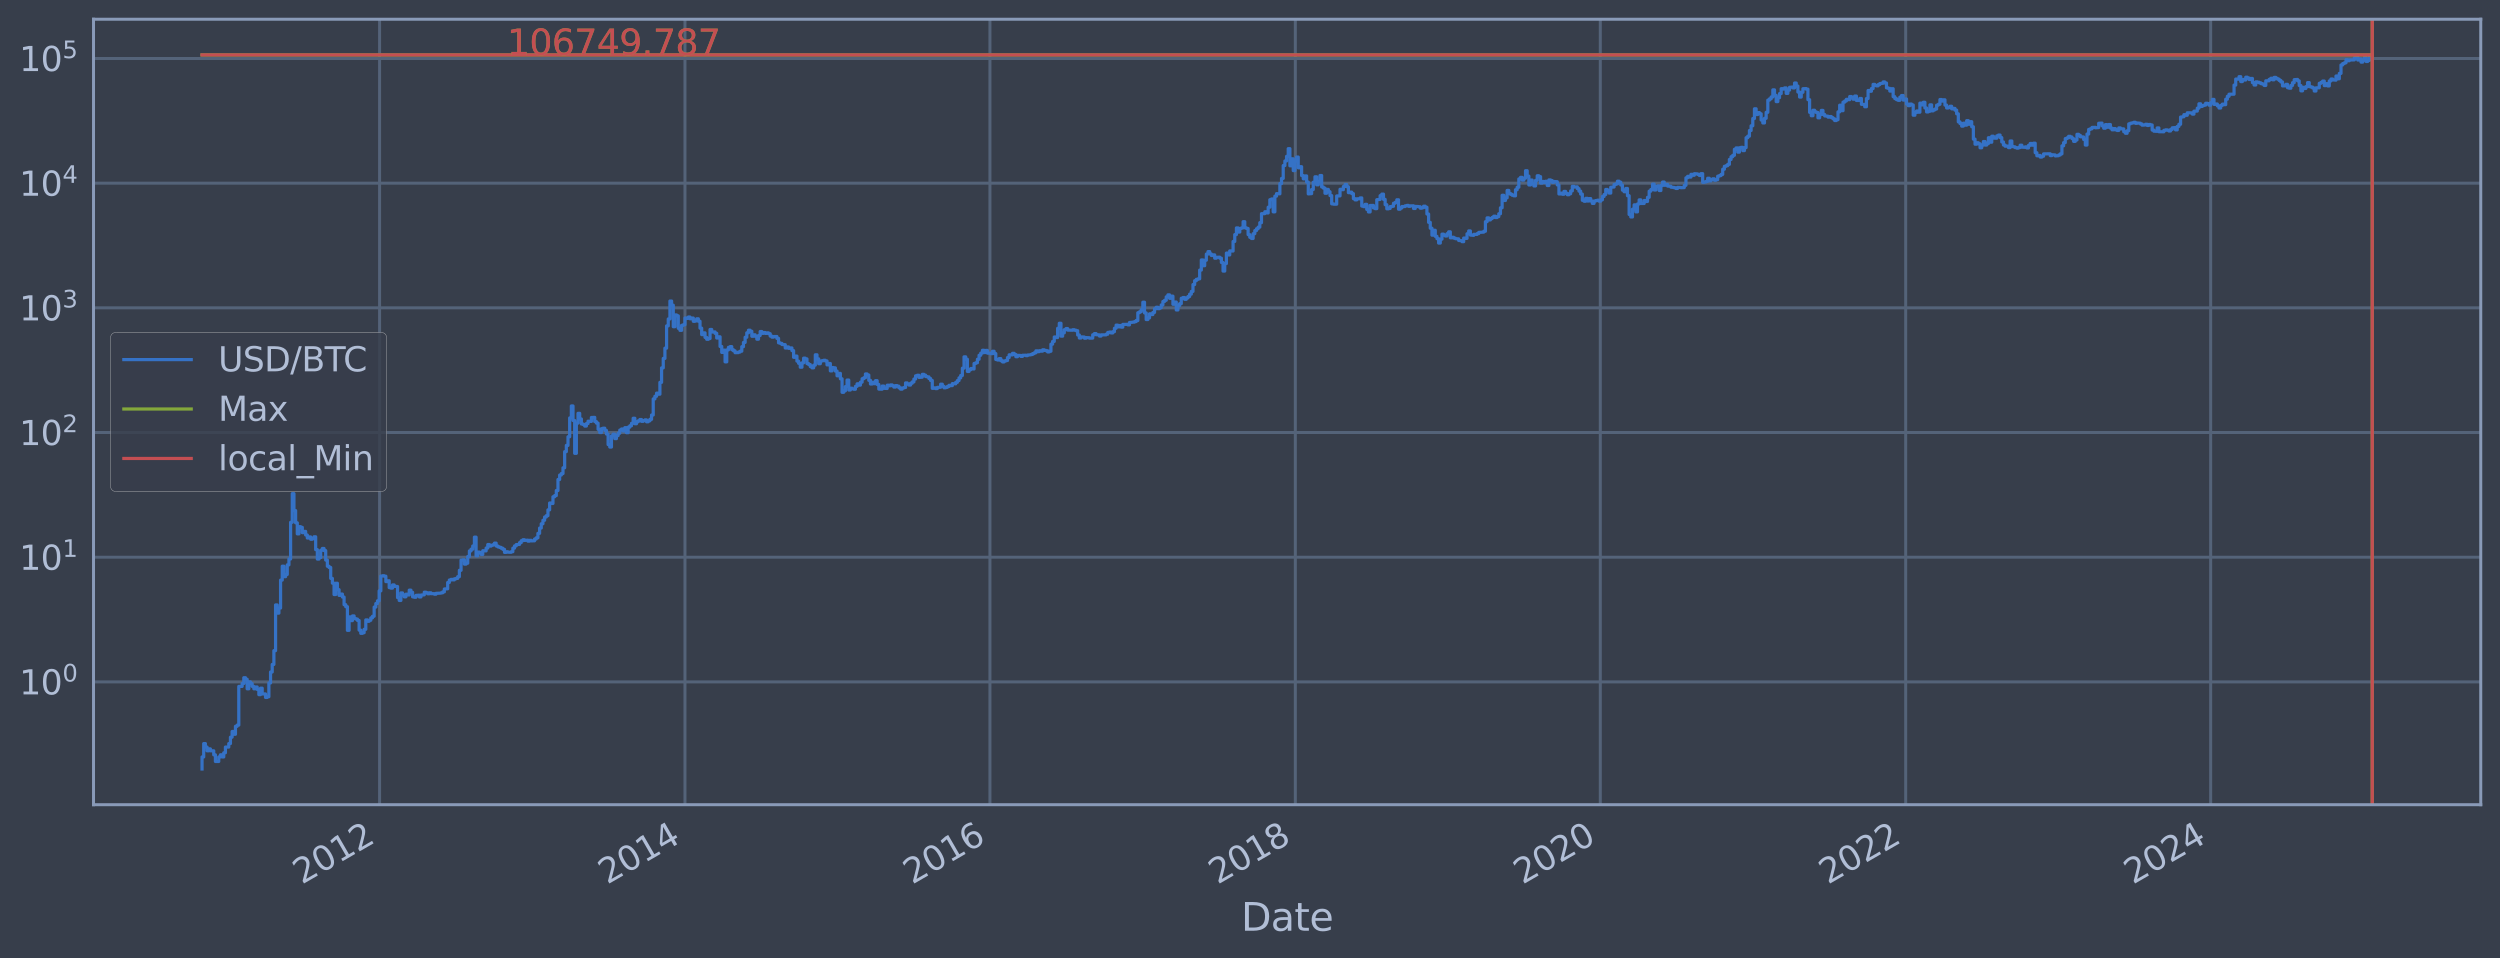 <?xml version="1.0" encoding="utf-8" standalone="no"?>
<!DOCTYPE svg PUBLIC "-//W3C//DTD SVG 1.1//EN"
  "http://www.w3.org/Graphics/SVG/1.1/DTD/svg11.dtd">
<svg xmlns:xlink="http://www.w3.org/1999/xlink" width="934.976pt" height="358.291pt" viewBox="0 0 934.976 358.291" xmlns="http://www.w3.org/2000/svg" version="1.1">
 <defs>
  <style type="text/css">*{stroke-linejoin: round; stroke-linecap: butt}</style>
 </defs>
 <g id="figure_1">
  <g id="patch_1">
   <path d="M 0 358.291 
L 934.976 358.291 
L 934.976 0 
L 0 0 
z
" style="fill: #373e4b"/>
  </g>
  <g id="axes_1">
   <g id="patch_2">
    <path d="M 34.976 300.96 
L 927.776 300.96 
L 927.776 7.2 
L 34.976 7.2 
z
" style="fill: #373e4b"/>
   </g>
   <g id="matplotlib.axis_1">
    <g id="xtick_1">
     <g id="line2d_1">
      <path d="M 141.96 300.96 
L 141.96 7.2 
" clip-path="url(#p637ce99805)" style="fill: none; stroke: #546379; stroke-width: 1.12; stroke-linecap: square"/>
     </g>
     <g id="line2d_2"/>
     <g id="text_1">
      <!-- 2012 -->
      <g style="fill: #b1bed6" transform="translate(112.879 330.885) rotate(-30) scale(0.126 -0.126)">
       <defs>
        <path id="DejaVuSans-32" d="M 1228 531 
L 3431 531 
L 3431 0 
L 469 0 
L 469 531 
Q 828 903 1448 1529 
Q 2069 2156 2228 2338 
Q 2531 2678 2651 2914 
Q 2772 3150 2772 3378 
Q 2772 3750 2511 3984 
Q 2250 4219 1831 4219 
Q 1534 4219 1204 4116 
Q 875 4013 500 3803 
L 500 4441 
Q 881 4594 1212 4672 
Q 1544 4750 1819 4750 
Q 2544 4750 2975 4387 
Q 3406 4025 3406 3419 
Q 3406 3131 3298 2873 
Q 3191 2616 2906 2266 
Q 2828 2175 2409 1742 
Q 1991 1309 1228 531 
z
" transform="scale(0.016)"/>
        <path id="DejaVuSans-30" d="M 2034 4250 
Q 1547 4250 1301 3770 
Q 1056 3291 1056 2328 
Q 1056 1369 1301 889 
Q 1547 409 2034 409 
Q 2525 409 2770 889 
Q 3016 1369 3016 2328 
Q 3016 3291 2770 3770 
Q 2525 4250 2034 4250 
z
M 2034 4750 
Q 2819 4750 3233 4129 
Q 3647 3509 3647 2328 
Q 3647 1150 3233 529 
Q 2819 -91 2034 -91 
Q 1250 -91 836 529 
Q 422 1150 422 2328 
Q 422 3509 836 4129 
Q 1250 4750 2034 4750 
z
" transform="scale(0.016)"/>
        <path id="DejaVuSans-31" d="M 794 531 
L 1825 531 
L 1825 4091 
L 703 3866 
L 703 4441 
L 1819 4666 
L 2450 4666 
L 2450 531 
L 3481 531 
L 3481 0 
L 794 0 
L 794 531 
z
" transform="scale(0.016)"/>
       </defs>
       <use xlink:href="#DejaVuSans-32"/>
       <use xlink:href="#DejaVuSans-30" transform="translate(63.623 0)"/>
       <use xlink:href="#DejaVuSans-31" transform="translate(127.246 0)"/>
       <use xlink:href="#DejaVuSans-32" transform="translate(190.869 0)"/>
      </g>
     </g>
    </g>
    <g id="xtick_2">
     <g id="line2d_3">
      <path d="M 256.172 300.96 
L 256.172 7.2 
" clip-path="url(#p637ce99805)" style="fill: none; stroke: #546379; stroke-width: 1.12; stroke-linecap: square"/>
     </g>
     <g id="line2d_4"/>
     <g id="text_2">
      <!-- 2014 -->
      <g style="fill: #b1bed6" transform="translate(227.091 330.885) rotate(-30) scale(0.126 -0.126)">
       <defs>
        <path id="DejaVuSans-34" d="M 2419 4116 
L 825 1625 
L 2419 1625 
L 2419 4116 
z
M 2253 4666 
L 3047 4666 
L 3047 1625 
L 3713 1625 
L 3713 1100 
L 3047 1100 
L 3047 0 
L 2419 0 
L 2419 1100 
L 313 1100 
L 313 1709 
L 2253 4666 
z
" transform="scale(0.016)"/>
       </defs>
       <use xlink:href="#DejaVuSans-32"/>
       <use xlink:href="#DejaVuSans-30" transform="translate(63.623 0)"/>
       <use xlink:href="#DejaVuSans-31" transform="translate(127.246 0)"/>
       <use xlink:href="#DejaVuSans-34" transform="translate(190.869 0)"/>
      </g>
     </g>
    </g>
    <g id="xtick_3">
     <g id="line2d_5">
      <path d="M 370.228 300.96 
L 370.228 7.2 
" clip-path="url(#p637ce99805)" style="fill: none; stroke: #546379; stroke-width: 1.12; stroke-linecap: square"/>
     </g>
     <g id="line2d_6"/>
     <g id="text_3">
      <!-- 2016 -->
      <g style="fill: #b1bed6" transform="translate(341.147 330.885) rotate(-30) scale(0.126 -0.126)">
       <defs>
        <path id="DejaVuSans-36" d="M 2113 2584 
Q 1688 2584 1439 2293 
Q 1191 2003 1191 1497 
Q 1191 994 1439 701 
Q 1688 409 2113 409 
Q 2538 409 2786 701 
Q 3034 994 3034 1497 
Q 3034 2003 2786 2293 
Q 2538 2584 2113 2584 
z
M 3366 4563 
L 3366 3988 
Q 3128 4100 2886 4159 
Q 2644 4219 2406 4219 
Q 1781 4219 1451 3797 
Q 1122 3375 1075 2522 
Q 1259 2794 1537 2939 
Q 1816 3084 2150 3084 
Q 2853 3084 3261 2657 
Q 3669 2231 3669 1497 
Q 3669 778 3244 343 
Q 2819 -91 2113 -91 
Q 1303 -91 875 529 
Q 447 1150 447 2328 
Q 447 3434 972 4092 
Q 1497 4750 2381 4750 
Q 2619 4750 2861 4703 
Q 3103 4656 3366 4563 
z
" transform="scale(0.016)"/>
       </defs>
       <use xlink:href="#DejaVuSans-32"/>
       <use xlink:href="#DejaVuSans-30" transform="translate(63.623 0)"/>
       <use xlink:href="#DejaVuSans-31" transform="translate(127.246 0)"/>
       <use xlink:href="#DejaVuSans-36" transform="translate(190.869 0)"/>
      </g>
     </g>
    </g>
    <g id="xtick_4">
     <g id="line2d_7">
      <path d="M 484.44 300.96 
L 484.44 7.2 
" clip-path="url(#p637ce99805)" style="fill: none; stroke: #546379; stroke-width: 1.12; stroke-linecap: square"/>
     </g>
     <g id="line2d_8"/>
     <g id="text_4">
      <!-- 2018 -->
      <g style="fill: #b1bed6" transform="translate(455.359 330.885) rotate(-30) scale(0.126 -0.126)">
       <defs>
        <path id="DejaVuSans-38" d="M 2034 2216 
Q 1584 2216 1326 1975 
Q 1069 1734 1069 1313 
Q 1069 891 1326 650 
Q 1584 409 2034 409 
Q 2484 409 2743 651 
Q 3003 894 3003 1313 
Q 3003 1734 2745 1975 
Q 2488 2216 2034 2216 
z
M 1403 2484 
Q 997 2584 770 2862 
Q 544 3141 544 3541 
Q 544 4100 942 4425 
Q 1341 4750 2034 4750 
Q 2731 4750 3128 4425 
Q 3525 4100 3525 3541 
Q 3525 3141 3298 2862 
Q 3072 2584 2669 2484 
Q 3125 2378 3379 2068 
Q 3634 1759 3634 1313 
Q 3634 634 3220 271 
Q 2806 -91 2034 -91 
Q 1263 -91 848 271 
Q 434 634 434 1313 
Q 434 1759 690 2068 
Q 947 2378 1403 2484 
z
M 1172 3481 
Q 1172 3119 1398 2916 
Q 1625 2713 2034 2713 
Q 2441 2713 2670 2916 
Q 2900 3119 2900 3481 
Q 2900 3844 2670 4047 
Q 2441 4250 2034 4250 
Q 1625 4250 1398 4047 
Q 1172 3844 1172 3481 
z
" transform="scale(0.016)"/>
       </defs>
       <use xlink:href="#DejaVuSans-32"/>
       <use xlink:href="#DejaVuSans-30" transform="translate(63.623 0)"/>
       <use xlink:href="#DejaVuSans-31" transform="translate(127.246 0)"/>
       <use xlink:href="#DejaVuSans-38" transform="translate(190.869 0)"/>
      </g>
     </g>
    </g>
    <g id="xtick_5">
     <g id="line2d_9">
      <path d="M 598.495 300.96 
L 598.495 7.2 
" clip-path="url(#p637ce99805)" style="fill: none; stroke: #546379; stroke-width: 1.12; stroke-linecap: square"/>
     </g>
     <g id="line2d_10"/>
     <g id="text_5">
      <!-- 2020 -->
      <g style="fill: #b1bed6" transform="translate(569.414 330.885) rotate(-30) scale(0.126 -0.126)">
       <use xlink:href="#DejaVuSans-32"/>
       <use xlink:href="#DejaVuSans-30" transform="translate(63.623 0)"/>
       <use xlink:href="#DejaVuSans-32" transform="translate(127.246 0)"/>
       <use xlink:href="#DejaVuSans-30" transform="translate(190.869 0)"/>
      </g>
     </g>
    </g>
    <g id="xtick_6">
     <g id="line2d_11">
      <path d="M 712.707 300.96 
L 712.707 7.2 
" clip-path="url(#p637ce99805)" style="fill: none; stroke: #546379; stroke-width: 1.12; stroke-linecap: square"/>
     </g>
     <g id="line2d_12"/>
     <g id="text_6">
      <!-- 2022 -->
      <g style="fill: #b1bed6" transform="translate(683.626 330.885) rotate(-30) scale(0.126 -0.126)">
       <use xlink:href="#DejaVuSans-32"/>
       <use xlink:href="#DejaVuSans-30" transform="translate(63.623 0)"/>
       <use xlink:href="#DejaVuSans-32" transform="translate(127.246 0)"/>
       <use xlink:href="#DejaVuSans-32" transform="translate(190.869 0)"/>
      </g>
     </g>
    </g>
    <g id="xtick_7">
     <g id="line2d_13">
      <path d="M 826.763 300.96 
L 826.763 7.2 
" clip-path="url(#p637ce99805)" style="fill: none; stroke: #546379; stroke-width: 1.12; stroke-linecap: square"/>
     </g>
     <g id="line2d_14"/>
     <g id="text_7">
      <!-- 2024 -->
      <g style="fill: #b1bed6" transform="translate(797.682 330.885) rotate(-30) scale(0.126 -0.126)">
       <use xlink:href="#DejaVuSans-32"/>
       <use xlink:href="#DejaVuSans-30" transform="translate(63.623 0)"/>
       <use xlink:href="#DejaVuSans-32" transform="translate(127.246 0)"/>
       <use xlink:href="#DejaVuSans-34" transform="translate(190.869 0)"/>
      </g>
     </g>
    </g>
    <g id="text_8">
     <!-- Date -->
     <g style="fill: #b1bed6" transform="translate(464.167 348.096) scale(0.144 -0.144)">
      <defs>
       <path id="DejaVuSans-44" d="M 1259 4147 
L 1259 519 
L 2022 519 
Q 2988 519 3436 956 
Q 3884 1394 3884 2338 
Q 3884 3275 3436 3711 
Q 2988 4147 2022 4147 
L 1259 4147 
z
M 628 4666 
L 1925 4666 
Q 3281 4666 3915 4102 
Q 4550 3538 4550 2338 
Q 4550 1131 3912 565 
Q 3275 0 1925 0 
L 628 0 
L 628 4666 
z
" transform="scale(0.016)"/>
       <path id="DejaVuSans-61" d="M 2194 1759 
Q 1497 1759 1228 1600 
Q 959 1441 959 1056 
Q 959 750 1161 570 
Q 1363 391 1709 391 
Q 2188 391 2477 730 
Q 2766 1069 2766 1631 
L 2766 1759 
L 2194 1759 
z
M 3341 1997 
L 3341 0 
L 2766 0 
L 2766 531 
Q 2569 213 2275 61 
Q 1981 -91 1556 -91 
Q 1019 -91 701 211 
Q 384 513 384 1019 
Q 384 1609 779 1909 
Q 1175 2209 1959 2209 
L 2766 2209 
L 2766 2266 
Q 2766 2663 2505 2880 
Q 2244 3097 1772 3097 
Q 1472 3097 1187 3025 
Q 903 2953 641 2809 
L 641 3341 
Q 956 3463 1253 3523 
Q 1550 3584 1831 3584 
Q 2591 3584 2966 3190 
Q 3341 2797 3341 1997 
z
" transform="scale(0.016)"/>
       <path id="DejaVuSans-74" d="M 1172 4494 
L 1172 3500 
L 2356 3500 
L 2356 3053 
L 1172 3053 
L 1172 1153 
Q 1172 725 1289 603 
Q 1406 481 1766 481 
L 2356 481 
L 2356 0 
L 1766 0 
Q 1100 0 847 248 
Q 594 497 594 1153 
L 594 3053 
L 172 3053 
L 172 3500 
L 594 3500 
L 594 4494 
L 1172 4494 
z
" transform="scale(0.016)"/>
       <path id="DejaVuSans-65" d="M 3597 1894 
L 3597 1613 
L 953 1613 
Q 991 1019 1311 708 
Q 1631 397 2203 397 
Q 2534 397 2845 478 
Q 3156 559 3463 722 
L 3463 178 
Q 3153 47 2828 -22 
Q 2503 -91 2169 -91 
Q 1331 -91 842 396 
Q 353 884 353 1716 
Q 353 2575 817 3079 
Q 1281 3584 2069 3584 
Q 2775 3584 3186 3129 
Q 3597 2675 3597 1894 
z
M 3022 2063 
Q 3016 2534 2758 2815 
Q 2500 3097 2075 3097 
Q 1594 3097 1305 2825 
Q 1016 2553 972 2059 
L 3022 2063 
z
" transform="scale(0.016)"/>
      </defs>
      <use xlink:href="#DejaVuSans-44"/>
      <use xlink:href="#DejaVuSans-61" transform="translate(77.002 0)"/>
      <use xlink:href="#DejaVuSans-74" transform="translate(138.281 0)"/>
      <use xlink:href="#DejaVuSans-65" transform="translate(177.49 0)"/>
     </g>
    </g>
   </g>
   <g id="matplotlib.axis_2">
    <g id="ytick_1">
     <g id="line2d_15">
      <path d="M 34.976 255.016 
L 927.776 255.016 
" clip-path="url(#p637ce99805)" style="fill: none; stroke: #546379; stroke-width: 1.12; stroke-linecap: square"/>
     </g>
     <g id="line2d_16"/>
     <g id="text_9">
      <!-- $\mathdefault{10^{0}}$ -->
      <g style="fill: #b1bed6" transform="translate(7.2 259.803) scale(0.126 -0.126)">
       <use xlink:href="#DejaVuSans-31" transform="translate(0 0.766)"/>
       <use xlink:href="#DejaVuSans-30" transform="translate(63.623 0.766)"/>
       <use xlink:href="#DejaVuSans-30" transform="translate(128.203 39.047) scale(0.7)"/>
      </g>
     </g>
    </g>
    <g id="ytick_2">
     <g id="line2d_17">
      <path d="M 34.976 208.388 
L 927.776 208.388 
" clip-path="url(#p637ce99805)" style="fill: none; stroke: #546379; stroke-width: 1.12; stroke-linecap: square"/>
     </g>
     <g id="line2d_18"/>
     <g id="text_10">
      <!-- $\mathdefault{10^{1}}$ -->
      <g style="fill: #b1bed6" transform="translate(7.2 213.175) scale(0.126 -0.126)">
       <use xlink:href="#DejaVuSans-31" transform="translate(0 0.684)"/>
       <use xlink:href="#DejaVuSans-30" transform="translate(63.623 0.684)"/>
       <use xlink:href="#DejaVuSans-31" transform="translate(128.203 38.966) scale(0.7)"/>
      </g>
     </g>
    </g>
    <g id="ytick_3">
     <g id="line2d_19">
      <path d="M 34.976 161.76 
L 927.776 161.76 
" clip-path="url(#p637ce99805)" style="fill: none; stroke: #546379; stroke-width: 1.12; stroke-linecap: square"/>
     </g>
     <g id="line2d_20"/>
     <g id="text_11">
      <!-- $\mathdefault{10^{2}}$ -->
      <g style="fill: #b1bed6" transform="translate(7.2 166.547) scale(0.126 -0.126)">
       <use xlink:href="#DejaVuSans-31" transform="translate(0 0.766)"/>
       <use xlink:href="#DejaVuSans-30" transform="translate(63.623 0.766)"/>
       <use xlink:href="#DejaVuSans-32" transform="translate(128.203 39.047) scale(0.7)"/>
      </g>
     </g>
    </g>
    <g id="ytick_4">
     <g id="line2d_21">
      <path d="M 34.976 115.132 
L 927.776 115.132 
" clip-path="url(#p637ce99805)" style="fill: none; stroke: #546379; stroke-width: 1.12; stroke-linecap: square"/>
     </g>
     <g id="line2d_22"/>
     <g id="text_12">
      <!-- $\mathdefault{10^{3}}$ -->
      <g style="fill: #b1bed6" transform="translate(7.2 119.919) scale(0.126 -0.126)">
       <defs>
        <path id="DejaVuSans-33" d="M 2597 2516 
Q 3050 2419 3304 2112 
Q 3559 1806 3559 1356 
Q 3559 666 3084 287 
Q 2609 -91 1734 -91 
Q 1441 -91 1130 -33 
Q 819 25 488 141 
L 488 750 
Q 750 597 1062 519 
Q 1375 441 1716 441 
Q 2309 441 2620 675 
Q 2931 909 2931 1356 
Q 2931 1769 2642 2001 
Q 2353 2234 1838 2234 
L 1294 2234 
L 1294 2753 
L 1863 2753 
Q 2328 2753 2575 2939 
Q 2822 3125 2822 3475 
Q 2822 3834 2567 4026 
Q 2313 4219 1838 4219 
Q 1578 4219 1281 4162 
Q 984 4106 628 3988 
L 628 4550 
Q 988 4650 1302 4700 
Q 1616 4750 1894 4750 
Q 2613 4750 3031 4423 
Q 3450 4097 3450 3541 
Q 3450 3153 3228 2886 
Q 3006 2619 2597 2516 
z
" transform="scale(0.016)"/>
       </defs>
       <use xlink:href="#DejaVuSans-31" transform="translate(0 0.766)"/>
       <use xlink:href="#DejaVuSans-30" transform="translate(63.623 0.766)"/>
       <use xlink:href="#DejaVuSans-33" transform="translate(128.203 39.047) scale(0.7)"/>
      </g>
     </g>
    </g>
    <g id="ytick_5">
     <g id="line2d_23">
      <path d="M 34.976 68.503 
L 927.776 68.503 
" clip-path="url(#p637ce99805)" style="fill: none; stroke: #546379; stroke-width: 1.12; stroke-linecap: square"/>
     </g>
     <g id="line2d_24"/>
     <g id="text_13">
      <!-- $\mathdefault{10^{4}}$ -->
      <g style="fill: #b1bed6" transform="translate(7.2 73.29) scale(0.126 -0.126)">
       <use xlink:href="#DejaVuSans-31" transform="translate(0 0.684)"/>
       <use xlink:href="#DejaVuSans-30" transform="translate(63.623 0.684)"/>
       <use xlink:href="#DejaVuSans-34" transform="translate(128.203 38.966) scale(0.7)"/>
      </g>
     </g>
    </g>
    <g id="ytick_6">
     <g id="line2d_25">
      <path d="M 34.976 21.875 
L 927.776 21.875 
" clip-path="url(#p637ce99805)" style="fill: none; stroke: #546379; stroke-width: 1.12; stroke-linecap: square"/>
     </g>
     <g id="line2d_26"/>
     <g id="text_14">
      <!-- $\mathdefault{10^{5}}$ -->
      <g style="fill: #b1bed6" transform="translate(7.2 26.662) scale(0.126 -0.126)">
       <defs>
        <path id="DejaVuSans-35" d="M 691 4666 
L 3169 4666 
L 3169 4134 
L 1269 4134 
L 1269 2991 
Q 1406 3038 1543 3061 
Q 1681 3084 1819 3084 
Q 2600 3084 3056 2656 
Q 3513 2228 3513 1497 
Q 3513 744 3044 326 
Q 2575 -91 1722 -91 
Q 1428 -91 1123 -41 
Q 819 9 494 109 
L 494 744 
Q 775 591 1075 516 
Q 1375 441 1709 441 
Q 2250 441 2565 725 
Q 2881 1009 2881 1497 
Q 2881 1984 2565 2268 
Q 2250 2553 1709 2553 
Q 1456 2553 1204 2497 
Q 953 2441 691 2322 
L 691 4666 
z
" transform="scale(0.016)"/>
       </defs>
       <use xlink:href="#DejaVuSans-31" transform="translate(0 0.684)"/>
       <use xlink:href="#DejaVuSans-30" transform="translate(63.623 0.684)"/>
       <use xlink:href="#DejaVuSans-35" transform="translate(128.203 38.966) scale(0.7)"/>
      </g>
     </g>
    </g>
    <g id="ytick_7">
     <g id="line2d_27"/>
    </g>
    <g id="ytick_8">
     <g id="line2d_28"/>
    </g>
    <g id="ytick_9">
     <g id="line2d_29"/>
    </g>
    <g id="ytick_10">
     <g id="line2d_30"/>
    </g>
    <g id="ytick_11">
     <g id="line2d_31"/>
    </g>
    <g id="ytick_12">
     <g id="line2d_32"/>
    </g>
    <g id="ytick_13">
     <g id="line2d_33"/>
    </g>
    <g id="ytick_14">
     <g id="line2d_34"/>
    </g>
    <g id="ytick_15">
     <g id="line2d_35"/>
    </g>
    <g id="ytick_16">
     <g id="line2d_36"/>
    </g>
    <g id="ytick_17">
     <g id="line2d_37"/>
    </g>
    <g id="ytick_18">
     <g id="line2d_38"/>
    </g>
    <g id="ytick_19">
     <g id="line2d_39"/>
    </g>
    <g id="ytick_20">
     <g id="line2d_40"/>
    </g>
    <g id="ytick_21">
     <g id="line2d_41"/>
    </g>
    <g id="ytick_22">
     <g id="line2d_42"/>
    </g>
    <g id="ytick_23">
     <g id="line2d_43"/>
    </g>
    <g id="ytick_24">
     <g id="line2d_44"/>
    </g>
    <g id="ytick_25">
     <g id="line2d_45"/>
    </g>
    <g id="ytick_26">
     <g id="line2d_46"/>
    </g>
    <g id="ytick_27">
     <g id="line2d_47"/>
    </g>
    <g id="ytick_28">
     <g id="line2d_48"/>
    </g>
    <g id="ytick_29">
     <g id="line2d_49"/>
    </g>
    <g id="ytick_30">
     <g id="line2d_50"/>
    </g>
    <g id="ytick_31">
     <g id="line2d_51"/>
    </g>
    <g id="ytick_32">
     <g id="line2d_52"/>
    </g>
    <g id="ytick_33">
     <g id="line2d_53"/>
    </g>
    <g id="ytick_34">
     <g id="line2d_54"/>
    </g>
    <g id="ytick_35">
     <g id="line2d_55"/>
    </g>
    <g id="ytick_36">
     <g id="line2d_56"/>
    </g>
    <g id="ytick_37">
     <g id="line2d_57"/>
    </g>
    <g id="ytick_38">
     <g id="line2d_58"/>
    </g>
    <g id="ytick_39">
     <g id="line2d_59"/>
    </g>
    <g id="ytick_40">
     <g id="line2d_60"/>
    </g>
    <g id="ytick_41">
     <g id="line2d_61"/>
    </g>
    <g id="ytick_42">
     <g id="line2d_62"/>
    </g>
    <g id="ytick_43">
     <g id="line2d_63"/>
    </g>
    <g id="ytick_44">
     <g id="line2d_64"/>
    </g>
    <g id="ytick_45">
     <g id="line2d_65"/>
    </g>
    <g id="ytick_46">
     <g id="line2d_66"/>
    </g>
    <g id="ytick_47">
     <g id="line2d_67"/>
    </g>
    <g id="ytick_48">
     <g id="line2d_68"/>
    </g>
    <g id="ytick_49">
     <g id="line2d_69"/>
    </g>
    <g id="ytick_50">
     <g id="line2d_70"/>
    </g>
    <g id="ytick_51">
     <g id="line2d_71"/>
    </g>
    <g id="ytick_52">
     <g id="line2d_72"/>
    </g>
    <g id="ytick_53">
     <g id="line2d_73"/>
    </g>
    <g id="ytick_54">
     <g id="line2d_74"/>
    </g>
    <g id="ytick_55">
     <g id="line2d_75"/>
    </g>
   </g>
   <g id="line2d_76">
    <path d="M 75.558 287.607 
L 75.558 283.089 
L 76.183 283.089 
L 76.183 278.09 
L 76.808 278.09 
L 76.808 279.396 
L 77.433 279.396 
L 77.433 280.794 
L 78.058 280.794 
L 78.058 280.083 
L 78.683 280.083 
L 78.683 280.794 
L 79.933 280.794 
L 79.933 282.294 
L 80.558 282.294 
L 80.558 284.777 
L 81.807 284.777 
L 81.807 283.089 
L 82.432 283.089 
L 82.432 282.294 
L 83.057 282.294 
L 83.057 283.089 
L 83.682 283.089 
L 83.682 281.53 
L 84.307 281.53 
L 84.307 279.396 
L 85.557 279.396 
L 85.557 278.09 
L 86.182 278.09 
L 86.182 275.704 
L 86.807 275.704 
L 86.807 273.571 
L 87.432 273.571 
L 87.432 274.61 
L 88.057 274.61 
L 88.057 271.641 
L 88.682 271.641 
L 88.682 271.186 
L 89.307 271.186 
L 89.307 256.704 
L 90.557 256.704 
L 90.557 255.632 
L 91.182 255.632 
L 91.182 253.457 
L 91.807 253.457 
L 91.807 254.028 
L 92.432 254.028 
L 92.432 257.604 
L 93.057 257.604 
L 93.057 255.016 
L 93.682 255.016 
L 93.682 255.632 
L 94.307 255.632 
L 94.307 256.704 
L 94.932 256.704 
L 94.932 257.604 
L 95.557 257.604 
L 95.557 256.925 
L 96.182 256.925 
L 96.182 257.836 
L 96.807 257.836 
L 96.807 259.789 
L 97.432 259.789 
L 97.432 257.376 
L 98.056 257.376 
L 98.056 259.534 
L 99.306 259.534 
L 99.306 260.841 
L 99.931 260.841 
L 99.931 260.573 
L 100.556 260.573 
L 100.556 255.425 
L 101.181 255.425 
L 101.181 251.324 
L 101.806 251.324 
L 101.806 248.493 
L 102.431 248.493 
L 102.431 243.339 
L 103.056 243.339 
L 103.056 226.246 
L 103.681 226.246 
L 103.681 229.303 
L 104.306 229.303 
L 104.306 227.404 
L 104.931 227.404 
L 104.931 216.956 
L 105.556 216.956 
L 105.556 211.75 
L 106.181 211.75 
L 106.181 215.668 
L 106.806 215.668 
L 106.806 214.844 
L 107.431 214.844 
L 107.431 211.254 
L 108.056 211.254 
L 108.056 209.067 
L 108.681 209.067 
L 108.681 195.337 
L 109.306 195.337 
L 109.306 184.619 
L 109.931 184.619 
L 109.931 190.948 
L 110.556 190.948 
L 110.556 195.529 
L 111.181 195.529 
L 111.181 199.657 
L 111.806 199.657 
L 111.806 196.963 
L 112.431 196.963 
L 112.431 197.23 
L 113.056 197.23 
L 113.056 199.202 
L 113.681 199.202 
L 113.681 198.744 
L 114.305 198.744 
L 114.305 200.083 
L 114.93 200.083 
L 114.93 201.216 
L 115.555 201.216 
L 115.555 200.808 
L 116.18 200.808 
L 116.18 201.675 
L 116.805 201.675 
L 116.805 201.43 
L 117.43 201.43 
L 117.43 200.752 
L 118.055 200.752 
L 118.055 205.557 
L 118.68 205.557 
L 118.68 209.088 
L 119.305 209.088 
L 119.305 208.53 
L 119.93 208.53 
L 119.93 205.805 
L 120.555 205.805 
L 120.555 205.122 
L 121.18 205.122 
L 121.18 205.913 
L 121.805 205.913 
L 121.805 209.469 
L 122.43 209.469 
L 122.43 211.774 
L 123.055 211.774 
L 123.055 212.234 
L 123.68 212.234 
L 123.68 216.317 
L 124.305 216.317 
L 124.305 218.101 
L 124.93 218.101 
L 124.93 222.343 
L 125.555 222.343 
L 125.555 218.133 
L 126.18 218.133 
L 126.18 220.531 
L 126.805 220.531 
L 126.805 222.669 
L 127.43 222.669 
L 127.43 222.183 
L 128.055 222.183 
L 128.055 223.293 
L 128.68 223.293 
L 128.68 226.149 
L 129.305 226.149 
L 129.305 226.892 
L 129.93 226.892 
L 129.93 235.744 
L 130.555 235.744 
L 130.555 230.716 
L 131.179 230.716 
L 131.179 232.104 
L 131.804 232.104 
L 131.804 230.353 
L 132.429 230.353 
L 132.429 231.335 
L 133.054 231.335 
L 133.054 231.525 
L 133.679 231.525 
L 133.679 232.039 
L 134.304 232.039 
L 134.304 235.666 
L 134.929 235.666 
L 134.929 236.87 
L 135.554 236.87 
L 135.554 236.623 
L 136.179 236.623 
L 136.179 235.357 
L 136.804 235.357 
L 136.804 231.845 
L 137.429 231.845 
L 137.429 232.367 
L 138.054 232.367 
L 138.054 231.974 
L 138.679 231.974 
L 138.679 231.085 
L 139.304 231.085 
L 139.304 230.473 
L 139.929 230.473 
L 139.929 227.044 
L 140.554 227.044 
L 140.554 225.715 
L 141.179 225.715 
L 141.179 224.693 
L 141.804 224.693 
L 141.804 220.978 
L 142.429 220.978 
L 142.429 215.438 
L 143.054 215.438 
L 143.054 215.323 
L 143.679 215.323 
L 143.679 215.495 
L 144.304 215.495 
L 144.304 217.52 
L 144.929 217.52 
L 144.929 217.205 
L 145.554 217.205 
L 145.554 219.771 
L 146.179 219.771 
L 146.179 219.949 
L 146.804 219.949 
L 146.804 218.766 
L 147.429 218.766 
L 147.429 219.279 
L 148.678 219.349 
L 148.678 223.505 
L 149.303 223.505 
L 149.303 224.558 
L 149.928 224.558 
L 149.928 221.747 
L 150.553 221.747 
L 150.553 222.505 
L 151.178 222.505 
L 151.178 223.209 
L 151.803 223.209 
L 151.803 222.223 
L 152.428 222.223 
L 152.428 222.505 
L 153.053 222.505 
L 153.053 220.716 
L 153.678 220.716 
L 153.678 221.513 
L 154.303 221.513 
L 154.303 223.209 
L 154.928 223.209 
L 154.928 223.378 
L 155.553 223.378 
L 155.553 222.669 
L 156.803 222.587 
L 156.803 223.251 
L 157.428 223.251 
L 157.428 222.546 
L 158.678 222.465 
L 158.678 221.475 
L 159.303 221.475 
L 159.303 221.669 
L 159.928 221.669 
L 159.928 222.063 
L 160.553 222.063 
L 160.553 221.708 
L 161.178 221.708 
L 161.178 222.023 
L 162.428 222.023 
L 162.428 222.223 
L 163.053 222.223 
L 163.053 221.904 
L 164.927 221.825 
L 164.927 221.708 
L 165.552 221.708 
L 165.552 221.359 
L 166.177 221.359 
L 166.177 220.274 
L 167.427 220.202 
L 167.427 217.841 
L 168.052 217.841 
L 168.052 216.925 
L 168.677 216.925 
L 168.677 216.68 
L 169.302 216.68 
L 169.302 216.863 
L 169.927 216.863 
L 169.927 216.467 
L 170.552 216.467 
L 170.552 216.317 
L 171.177 216.317 
L 171.177 215.668 
L 171.802 215.668 
L 171.802 213.29 
L 172.427 213.29 
L 172.427 209.49 
L 173.052 209.49 
L 173.052 209.362 
L 173.677 209.362 
L 173.677 210.976 
L 174.302 210.976 
L 174.302 210.634 
L 174.927 210.634 
L 174.927 208.146 
L 175.552 208.146 
L 175.552 206.039 
L 176.177 206.039 
L 176.177 205.382 
L 176.802 205.382 
L 176.802 204.196 
L 177.427 204.196 
L 177.427 200.891 
L 178.052 200.891 
L 178.052 207.868 
L 178.677 207.868 
L 178.677 206.476 
L 179.302 206.476 
L 179.302 206.624 
L 179.927 206.624 
L 179.927 207.361 
L 180.552 207.361 
L 180.552 205.967 
L 181.801 206.02 
L 181.801 204.967 
L 182.426 204.967 
L 182.426 203.659 
L 183.051 203.659 
L 183.051 204.228 
L 183.676 204.228 
L 183.676 203.934 
L 184.301 203.934 
L 184.301 203.74 
L 184.926 203.74 
L 184.926 203.121 
L 185.551 203.121 
L 185.551 204.196 
L 186.176 204.196 
L 186.176 204.527 
L 186.801 204.527 
L 186.801 204.729 
L 187.426 204.729 
L 187.426 205.036 
L 188.051 205.036 
L 188.051 205.452 
L 188.676 205.452 
L 188.676 206.587 
L 189.301 206.587 
L 189.301 206.347 
L 189.926 206.347 
L 189.926 206.513 
L 191.176 206.55 
L 191.176 206.329 
L 191.801 206.329 
L 191.801 205.002 
L 192.426 205.002 
L 192.426 204.163 
L 193.051 204.163 
L 193.051 203.675 
L 194.301 203.611 
L 194.301 202.935 
L 194.926 202.935 
L 194.926 202.236 
L 195.551 202.236 
L 195.551 201.865 
L 196.176 201.865 
L 196.176 202.116 
L 197.426 202.013 
L 197.426 202.386 
L 198.05 202.386 
L 198.05 202.087 
L 198.675 202.087 
L 198.675 202.28 
L 199.925 202.25 
L 199.925 201.588 
L 200.55 201.588 
L 200.55 201.13 
L 201.175 201.13 
L 201.175 199.474 
L 201.8 199.474 
L 201.8 197.488 
L 202.425 197.488 
L 202.425 195.886 
L 203.05 195.886 
L 203.05 194.575 
L 203.675 194.575 
L 203.675 193.363 
L 204.3 193.363 
L 204.3 192.858 
L 204.925 192.858 
L 204.925 190.684 
L 205.55 190.684 
L 205.55 188.125 
L 206.175 188.125 
L 206.175 188.289 
L 206.8 188.289 
L 206.8 185.792 
L 207.425 185.792 
L 207.425 185.346 
L 208.05 185.346 
L 208.05 183.457 
L 208.675 183.457 
L 208.675 179.327 
L 209.3 179.327 
L 209.3 177.661 
L 209.925 177.661 
L 209.925 177.109 
L 210.55 177.109 
L 210.55 174.955 
L 211.175 174.955 
L 211.175 168.91 
L 211.8 168.91 
L 211.8 166.587 
L 212.425 166.587 
L 212.425 163.338 
L 213.05 163.338 
L 213.05 156.291 
L 213.675 156.291 
L 213.675 151.828 
L 214.3 151.828 
L 214.3 157.257 
L 214.924 157.257 
L 214.924 169.54 
L 215.549 169.54 
L 215.549 158.251 
L 216.174 158.251 
L 216.174 154.587 
L 216.799 154.587 
L 216.799 156.682 
L 217.424 156.682 
L 217.424 158.58 
L 218.049 158.58 
L 218.049 158.758 
L 218.674 158.758 
L 218.674 159.34 
L 219.299 159.34 
L 219.299 158.41 
L 219.924 158.41 
L 219.924 157.515 
L 221.174 157.617 
L 221.174 156.139 
L 222.424 156.091 
L 222.424 157.663 
L 223.049 157.663 
L 223.049 158.242 
L 223.674 158.242 
L 223.674 160.561 
L 224.299 160.561 
L 224.299 161.764 
L 224.924 161.764 
L 224.924 160.316 
L 225.549 160.316 
L 225.549 160.136 
L 226.174 160.136 
L 226.174 160.965 
L 226.799 160.965 
L 226.799 162.324 
L 227.424 162.324 
L 227.424 166.268 
L 228.049 166.268 
L 228.049 167.187 
L 228.674 167.187 
L 228.674 163.015 
L 229.299 163.015 
L 229.299 162.366 
L 229.924 162.366 
L 229.924 164.031 
L 230.549 164.031 
L 230.549 162.903 
L 231.173 162.903 
L 231.173 162.025 
L 231.798 162.025 
L 231.798 160.845 
L 232.423 160.845 
L 232.423 160.443 
L 233.048 160.443 
L 233.048 161.2 
L 233.673 161.2 
L 233.673 159.95 
L 234.298 159.95 
L 234.298 161.818 
L 234.923 161.818 
L 234.923 159.751 
L 235.548 159.751 
L 235.548 159.235 
L 236.173 159.235 
L 236.173 158.322 
L 236.798 158.322 
L 236.798 156.433 
L 237.423 156.433 
L 237.423 158.475 
L 238.048 158.475 
L 238.048 157.729 
L 238.673 157.729 
L 238.673 157.395 
L 239.298 157.395 
L 239.298 156.9 
L 239.923 156.9 
L 239.923 157.579 
L 240.548 157.579 
L 240.548 157.298 
L 241.173 157.298 
L 241.173 157.039 
L 241.798 157.039 
L 241.798 157.743 
L 242.423 157.743 
L 242.423 157.384 
L 243.048 157.384 
L 243.048 156.826 
L 243.673 156.826 
L 243.673 155.209 
L 244.298 155.209 
L 244.298 149.18 
L 244.923 149.18 
L 244.923 148.202 
L 245.548 148.202 
L 245.548 147.036 
L 246.173 147.036 
L 246.173 147.422 
L 246.798 147.422 
L 246.798 142.996 
L 247.423 142.996 
L 247.423 137.582 
L 248.047 137.582 
L 248.047 134.044 
L 248.672 134.044 
L 248.672 130.207 
L 249.297 130.207 
L 249.297 121.875 
L 249.922 121.875 
L 249.922 119.285 
L 250.547 119.285 
L 250.547 112.586 
L 251.172 112.586 
L 251.172 114.139 
L 251.797 114.139 
L 251.797 122.184 
L 252.422 122.184 
L 252.422 117.792 
L 253.047 117.792 
L 253.047 118.116 
L 253.672 118.116 
L 253.672 122.784 
L 254.297 122.784 
L 254.297 123.546 
L 254.922 123.546 
L 254.922 121.672 
L 255.547 121.672 
L 255.547 121.449 
L 256.172 121.449 
L 256.172 118.936 
L 256.797 118.936 
L 256.797 119.069 
L 257.422 119.069 
L 257.422 118.565 
L 258.047 118.565 
L 258.047 119.221 
L 258.672 119.221 
L 258.672 118.958 
L 259.297 118.958 
L 259.297 120.162 
L 259.922 120.162 
L 259.922 120.018 
L 260.547 120.018 
L 260.547 119.222 
L 261.172 119.222 
L 261.172 120.137 
L 261.797 120.137 
L 261.797 122.723 
L 262.422 122.723 
L 262.422 125.141 
L 263.047 125.141 
L 263.047 124.489 
L 263.672 124.489 
L 263.672 126.18 
L 264.297 126.18 
L 264.297 126.89 
L 264.921 126.89 
L 264.921 126.604 
L 265.546 126.604 
L 265.546 123.22 
L 266.171 123.22 
L 266.171 124.172 
L 267.421 124.137 
L 267.421 124.659 
L 268.046 124.659 
L 268.046 126.412 
L 268.671 126.412 
L 268.671 125.961 
L 269.296 125.961 
L 269.296 129.577 
L 269.921 129.577 
L 269.921 131.797 
L 270.546 131.797 
L 270.546 130.945 
L 271.171 130.945 
L 271.171 135.32 
L 271.796 135.32 
L 271.796 130.872 
L 272.421 130.872 
L 272.421 129.906 
L 273.046 129.906 
L 273.046 129.638 
L 273.671 129.638 
L 273.671 130.791 
L 274.296 130.791 
L 274.296 131.21 
L 274.921 131.21 
L 274.921 131.907 
L 276.171 131.867 
L 276.171 131.644 
L 276.796 131.644 
L 276.796 131.341 
L 277.421 131.341 
L 277.421 129.655 
L 278.046 129.655 
L 278.046 128.068 
L 278.671 128.068 
L 278.671 126.128 
L 279.296 126.128 
L 279.296 124.465 
L 279.921 124.465 
L 279.921 123.5 
L 280.546 123.5 
L 280.546 123.892 
L 281.171 123.892 
L 281.171 125.763 
L 281.795 125.763 
L 281.795 125.208 
L 282.42 125.208 
L 282.42 125.783 
L 283.045 125.783 
L 283.045 126.846 
L 283.67 126.846 
L 283.67 125.476 
L 284.295 125.476 
L 284.295 124 
L 284.92 124 
L 284.92 124.67 
L 285.545 124.67 
L 285.545 124.36 
L 286.17 124.36 
L 286.17 124.679 
L 286.795 124.679 
L 286.795 124.488 
L 287.42 124.488 
L 287.42 124.798 
L 288.045 124.798 
L 288.045 125.69 
L 288.67 125.69 
L 288.67 126.091 
L 289.295 126.091 
L 289.295 125.868 
L 290.545 125.851 
L 290.545 126.55 
L 291.17 126.55 
L 291.17 128.223 
L 291.795 128.223 
L 291.795 128.42 
L 292.42 128.42 
L 292.42 128.845 
L 293.67 128.902 
L 293.67 130.149 
L 294.295 130.149 
L 294.295 129.747 
L 294.92 129.747 
L 294.92 130.277 
L 295.545 130.277 
L 295.545 130.125 
L 296.17 130.125 
L 296.17 131.127 
L 296.795 131.127 
L 296.795 133.629 
L 297.42 133.629 
L 297.42 133.177 
L 298.044 133.177 
L 298.044 135.055 
L 298.669 135.055 
L 298.669 135.882 
L 299.294 135.882 
L 299.294 137.335 
L 299.919 137.335 
L 299.919 135.711 
L 300.544 135.711 
L 300.544 133.95 
L 301.169 133.95 
L 301.169 134.228 
L 301.794 134.228 
L 301.794 135.978 
L 302.419 135.978 
L 302.419 136.339 
L 303.044 136.339 
L 303.044 137.11 
L 303.669 137.11 
L 303.669 137.568 
L 304.294 137.568 
L 304.294 136.569 
L 304.919 136.569 
L 304.919 132.69 
L 305.544 132.69 
L 305.544 134.206 
L 306.169 134.206 
L 306.169 136.02 
L 306.794 136.02 
L 306.794 135.016 
L 307.419 135.016 
L 307.419 134.887 
L 308.044 134.887 
L 308.044 134.746 
L 308.669 134.746 
L 308.669 134.991 
L 309.294 134.991 
L 309.294 136.461 
L 309.919 136.461 
L 309.919 135.944 
L 310.544 135.944 
L 310.544 138.701 
L 311.169 138.701 
L 311.169 137.461 
L 311.794 137.461 
L 311.794 137.586 
L 312.419 137.586 
L 312.419 138.783 
L 313.044 138.783 
L 313.044 140.545 
L 313.669 140.545 
L 313.669 139.648 
L 314.294 139.648 
L 314.294 141.67 
L 314.918 141.67 
L 314.918 146.715 
L 315.543 146.715 
L 315.543 146.164 
L 316.168 146.164 
L 316.168 144.569 
L 316.793 144.569 
L 316.793 142.138 
L 317.418 142.138 
L 317.418 145.862 
L 318.043 145.862 
L 318.043 145.185 
L 318.668 145.185 
L 318.668 145.435 
L 319.293 145.435 
L 319.293 145.58 
L 319.918 145.58 
L 319.918 144.501 
L 320.543 144.501 
L 320.543 143.549 
L 321.168 143.549 
L 321.168 144.036 
L 321.793 144.036 
L 321.793 142.923 
L 322.418 142.923 
L 322.418 141.641 
L 323.043 141.641 
L 323.043 141.274 
L 323.668 141.274 
L 323.668 139.86 
L 324.293 139.86 
L 324.293 140.249 
L 324.918 140.249 
L 324.918 142.247 
L 325.543 142.247 
L 325.543 143.614 
L 326.168 143.614 
L 326.168 142.966 
L 326.793 142.966 
L 326.793 143.491 
L 327.418 143.491 
L 327.418 142.37 
L 328.043 142.37 
L 328.043 143.78 
L 328.668 143.78 
L 328.668 145.518 
L 329.918 145.552 
L 329.918 144.384 
L 330.543 144.384 
L 330.543 145.222 
L 331.792 145.282 
L 331.792 144.076 
L 332.417 144.076 
L 332.417 144.272 
L 333.042 144.272 
L 333.042 143.951 
L 333.667 143.951 
L 333.667 144.254 
L 334.292 144.254 
L 334.292 144.77 
L 334.917 144.77 
L 334.917 144.221 
L 335.542 144.221 
L 335.542 144.431 
L 336.167 144.431 
L 336.167 145.04 
L 336.792 145.04 
L 336.792 145.53 
L 337.417 145.53 
L 337.417 145.1 
L 338.042 145.1 
L 338.042 144.928 
L 338.667 144.928 
L 338.667 143.206 
L 339.292 143.206 
L 339.292 143.634 
L 339.917 143.634 
L 339.917 144.014 
L 340.542 144.014 
L 340.542 143.321 
L 341.167 143.321 
L 341.167 142.829 
L 341.792 142.829 
L 341.792 141.756 
L 342.417 141.756 
L 342.417 140.557 
L 343.042 140.557 
L 343.042 140.345 
L 343.667 140.345 
L 343.667 141.147 
L 344.917 141.057 
L 344.917 140.003 
L 345.542 140.003 
L 345.542 140.307 
L 346.167 140.307 
L 346.167 140.829 
L 346.792 140.829 
L 346.792 140.959 
L 347.417 140.959 
L 347.417 141.573 
L 348.041 141.573 
L 348.041 142.299 
L 348.666 142.299 
L 348.666 145.226 
L 349.291 145.226 
L 349.291 145.057 
L 349.916 145.057 
L 349.916 145.328 
L 350.541 145.328 
L 350.541 144.871 
L 351.791 144.829 
L 351.791 143.679 
L 352.416 143.679 
L 352.416 144.481 
L 353.041 144.481 
L 353.041 145.04 
L 353.666 145.04 
L 353.666 144.879 
L 354.291 144.879 
L 354.291 144.544 
L 354.916 144.544 
L 354.916 144.104 
L 355.541 144.104 
L 355.541 144.22 
L 356.166 144.22 
L 356.166 143.465 
L 357.416 143.554 
L 357.416 143.005 
L 358.041 143.005 
L 358.041 142.329 
L 358.666 142.329 
L 358.666 141.322 
L 359.291 141.322 
L 359.291 140.431 
L 359.916 140.431 
L 359.916 137.695 
L 360.541 137.695 
L 360.541 133.46 
L 361.166 133.46 
L 361.166 134.355 
L 361.791 134.355 
L 361.791 138.915 
L 362.416 138.915 
L 362.416 138.271 
L 363.041 138.271 
L 363.041 137.835 
L 363.666 137.835 
L 363.666 137.986 
L 364.291 137.986 
L 364.291 135.933 
L 364.915 135.933 
L 364.915 135.676 
L 365.54 135.676 
L 365.54 134.358 
L 366.165 134.358 
L 366.165 132.869 
L 366.79 132.869 
L 366.79 132.063 
L 367.415 132.063 
L 367.415 131.008 
L 368.04 131.008 
L 368.04 131.833 
L 368.665 131.833 
L 368.665 131.056 
L 369.29 131.056 
L 369.29 132.071 
L 370.54 132.093 
L 370.54 132.257 
L 371.165 132.257 
L 371.165 131.372 
L 371.79 131.372 
L 371.79 132.243 
L 372.415 132.243 
L 372.415 134.435 
L 373.04 134.435 
L 373.04 134.646 
L 373.665 134.646 
L 373.665 134.113 
L 374.29 134.113 
L 374.29 134.907 
L 374.915 134.907 
L 374.915 135.35 
L 375.54 135.35 
L 375.54 134.994 
L 376.165 134.994 
L 376.165 134.831 
L 376.79 134.831 
L 376.79 133.727 
L 377.415 133.727 
L 377.415 132.7 
L 378.665 132.735 
L 378.665 132.147 
L 379.29 132.147 
L 379.29 132.578 
L 379.915 132.578 
L 379.915 133.401 
L 380.54 133.401 
L 380.54 132.892 
L 381.789 132.942 
L 381.789 133.288 
L 382.414 133.288 
L 382.414 132.873 
L 383.664 132.846 
L 383.664 133.003 
L 384.289 133.003 
L 384.289 132.771 
L 385.539 132.701 
L 385.539 132.572 
L 386.164 132.572 
L 386.164 132.248 
L 386.789 132.248 
L 386.789 131.944 
L 387.414 131.944 
L 387.414 131.215 
L 388.039 131.215 
L 388.039 131.515 
L 388.664 131.515 
L 388.664 131.167 
L 389.289 131.167 
L 389.289 131.33 
L 389.914 131.33 
L 389.914 130.827 
L 390.539 130.827 
L 390.539 131.041 
L 391.164 131.041 
L 391.164 131.163 
L 391.789 131.163 
L 391.789 131.609 
L 392.414 131.609 
L 392.414 131.36 
L 393.039 131.36 
L 393.039 128.715 
L 393.664 128.715 
L 393.664 127.685 
L 394.289 127.685 
L 394.289 126.033 
L 394.914 126.033 
L 394.914 126.234 
L 395.539 126.234 
L 395.539 122.787 
L 396.164 122.787 
L 396.164 120.904 
L 396.789 120.904 
L 396.789 125.72 
L 397.414 125.72 
L 397.414 124.482 
L 398.039 124.482 
L 398.039 123.303 
L 398.663 123.303 
L 398.663 122.882 
L 399.288 122.882 
L 399.288 123.454 
L 401.163 123.505 
L 401.163 123.317 
L 401.788 123.317 
L 401.788 123.5 
L 402.413 123.5 
L 402.413 123.683 
L 403.038 123.683 
L 403.038 125.289 
L 403.663 125.289 
L 403.663 126.418 
L 404.288 126.418 
L 404.288 125.989 
L 405.538 126.046 
L 405.538 126.482 
L 406.163 126.482 
L 406.163 126.259 
L 407.413 126.311 
L 407.413 126.461 
L 408.663 126.444 
L 408.663 125.202 
L 409.288 125.202 
L 409.288 124.758 
L 409.913 124.758 
L 409.913 125.175 
L 411.163 125.231 
L 411.163 125.677 
L 411.788 125.677 
L 411.788 125.248 
L 413.663 125.235 
L 413.663 124.994 
L 414.288 124.994 
L 414.288 124.323 
L 414.912 124.323 
L 414.912 124.202 
L 415.537 124.202 
L 415.537 124.524 
L 416.162 124.524 
L 416.162 124.045 
L 416.787 124.045 
L 416.787 122.766 
L 417.412 122.766 
L 417.412 121.599 
L 418.037 121.599 
L 418.037 122.254 
L 418.662 122.254 
L 418.662 121.742 
L 419.287 121.742 
L 419.287 122.343 
L 419.912 122.343 
L 419.912 121.316 
L 421.787 121.309 
L 421.787 121.504 
L 422.412 121.504 
L 422.412 120.61 
L 423.662 120.517 
L 423.662 120.472 
L 424.287 120.472 
L 424.287 120.27 
L 424.912 120.27 
L 424.912 119.879 
L 425.537 119.879 
L 425.537 116.954 
L 426.162 116.954 
L 426.162 116.594 
L 426.787 116.594 
L 426.787 115.856 
L 427.412 115.856 
L 427.412 113.034 
L 428.037 113.034 
L 428.037 117.03 
L 428.662 117.03 
L 428.662 119.511 
L 429.287 119.511 
L 429.287 118.891 
L 429.912 118.891 
L 429.912 117.363 
L 430.537 117.363 
L 430.537 117.638 
L 431.162 117.638 
L 431.162 116.85 
L 431.786 116.85 
L 431.786 115.47 
L 432.411 115.47 
L 432.411 114.908 
L 433.036 114.908 
L 433.036 115.431 
L 433.661 115.431 
L 433.661 115.107 
L 434.286 115.107 
L 434.286 114.056 
L 434.911 114.056 
L 434.911 112.746 
L 435.536 112.746 
L 435.536 112.295 
L 436.161 112.295 
L 436.161 111.022 
L 436.786 111.022 
L 436.786 110.275 
L 437.411 110.275 
L 437.411 111.573 
L 438.036 111.573 
L 438.036 110.764 
L 438.661 110.764 
L 438.661 113.794 
L 439.286 113.794 
L 439.286 112.964 
L 439.911 112.964 
L 439.911 115.92 
L 440.536 115.92 
L 440.536 114.342 
L 441.161 114.342 
L 441.161 113.573 
L 441.786 113.573 
L 441.786 111.546 
L 442.411 111.546 
L 442.411 111.272 
L 443.036 111.272 
L 443.036 111.946 
L 443.661 111.946 
L 443.661 111.419 
L 444.286 111.419 
L 444.286 110.886 
L 444.911 110.886 
L 444.911 110.006 
L 445.536 110.006 
L 445.536 108.982 
L 446.161 108.982 
L 446.161 106.424 
L 446.786 106.424 
L 446.786 104.977 
L 447.411 104.977 
L 447.411 104.471 
L 448.036 104.471 
L 448.036 104.279 
L 448.66 104.279 
L 448.66 101.006 
L 449.285 101.006 
L 449.285 97.222 
L 449.91 97.222 
L 449.91 99.374 
L 450.535 99.374 
L 450.535 97.319 
L 451.16 97.319 
L 451.16 95.024 
L 451.785 95.024 
L 451.785 94.1 
L 452.41 94.1 
L 452.41 94.973 
L 453.035 94.973 
L 453.035 95.552 
L 453.66 95.552 
L 453.66 95.33 
L 454.285 95.33 
L 454.285 96.56 
L 454.91 96.56 
L 454.91 96.241 
L 456.16 96.176 
L 456.16 96.553 
L 456.785 96.553 
L 456.785 98.169 
L 457.41 98.169 
L 457.41 101.378 
L 458.035 101.378 
L 458.035 98.574 
L 458.66 98.574 
L 458.66 94.658 
L 459.285 94.658 
L 459.285 95.347 
L 459.91 95.347 
L 459.91 93.832 
L 461.16 93.877 
L 461.16 90.298 
L 461.785 90.298 
L 461.785 87.735 
L 462.41 87.735 
L 462.41 85.24 
L 463.035 85.24 
L 463.035 86.784 
L 463.66 86.784 
L 463.66 85.445 
L 464.285 85.445 
L 464.285 85.236 
L 464.909 85.236 
L 464.909 82.914 
L 465.534 82.914 
L 465.534 85.198 
L 466.159 85.198 
L 466.159 85.449 
L 466.784 85.449 
L 466.784 87.753 
L 467.409 87.753 
L 467.409 88.755 
L 468.034 88.755 
L 468.034 89.187 
L 468.659 89.187 
L 468.659 87.406 
L 469.284 87.406 
L 469.284 86.244 
L 469.909 86.244 
L 469.909 85.555 
L 470.534 85.555 
L 470.534 84.948 
L 471.159 84.948 
L 471.159 83.273 
L 471.784 83.273 
L 471.784 79.916 
L 473.034 79.897 
L 473.034 79.186 
L 473.659 79.186 
L 473.659 79.64 
L 474.284 79.64 
L 474.284 77.49 
L 474.909 77.49 
L 474.909 74.694 
L 475.534 74.694 
L 475.534 74.415 
L 476.159 74.415 
L 476.159 79.222 
L 476.784 79.222 
L 476.784 73.357 
L 477.409 73.357 
L 477.409 72.417 
L 478.659 72.491 
L 478.659 68.668 
L 479.284 68.668 
L 479.284 66.734 
L 479.909 66.734 
L 479.909 61.917 
L 480.534 61.917 
L 480.534 60.2 
L 481.159 60.2 
L 481.159 58.476 
L 481.783 58.476 
L 481.783 55.6 
L 482.408 55.6 
L 482.408 62.016 
L 483.033 62.016 
L 483.033 59.397 
L 483.658 59.397 
L 483.658 63.803 
L 484.283 63.803 
L 484.283 60.24 
L 484.908 60.24 
L 484.908 58.743 
L 485.533 58.743 
L 485.533 62.751 
L 486.158 62.751 
L 486.158 62.345 
L 486.783 62.345 
L 486.783 65.662 
L 487.408 65.662 
L 487.408 66.886 
L 488.033 66.886 
L 488.033 65.794 
L 488.658 65.794 
L 488.658 68.095 
L 489.283 68.095 
L 489.283 72.517 
L 490.533 72.411 
L 490.533 70.873 
L 491.158 70.873 
L 491.158 68.145 
L 491.783 68.145 
L 491.783 66.126 
L 492.408 66.126 
L 492.408 69.121 
L 493.033 69.121 
L 493.033 67.842 
L 493.658 67.842 
L 493.658 65.644 
L 494.283 65.644 
L 494.283 69.92 
L 494.908 69.92 
L 494.908 70.347 
L 495.533 70.347 
L 495.533 72.282 
L 496.158 72.282 
L 496.158 70.841 
L 496.783 70.841 
L 496.783 71.714 
L 497.408 71.714 
L 497.408 73.148 
L 498.033 73.148 
L 498.033 76.231 
L 498.657 76.231 
L 498.657 76.353 
L 499.907 76.36 
L 499.907 73.289 
L 501.157 73.259 
L 501.157 70.794 
L 501.782 70.794 
L 501.782 70.931 
L 502.407 70.931 
L 502.407 69.76 
L 503.032 69.76 
L 503.032 69.009 
L 503.657 69.009 
L 503.657 69.823 
L 504.282 69.823 
L 504.282 72.042 
L 504.907 72.042 
L 504.907 71.864 
L 505.532 71.864 
L 505.532 72.419 
L 506.157 72.419 
L 506.157 74.297 
L 506.782 74.297 
L 506.782 74.753 
L 507.407 74.753 
L 507.407 74.357 
L 508.657 74.341 
L 508.657 74.02 
L 509.282 74.02 
L 509.282 77.063 
L 509.907 77.063 
L 509.907 77.262 
L 510.532 77.262 
L 510.532 76.43 
L 511.157 76.43 
L 511.157 78.325 
L 511.782 78.325 
L 511.782 79.263 
L 512.407 79.263 
L 512.407 76.837 
L 513.657 76.83 
L 513.657 77.766 
L 514.282 77.766 
L 514.282 78.025 
L 514.907 78.025 
L 514.907 74.68 
L 516.156 74.583 
L 516.156 73.175 
L 516.781 73.175 
L 516.781 72.593 
L 517.406 72.593 
L 517.406 74.561 
L 518.031 74.561 
L 518.031 76.558 
L 518.656 76.558 
L 518.656 78.093 
L 519.281 78.093 
L 519.281 77.954 
L 519.906 77.954 
L 519.906 77.269 
L 520.531 77.269 
L 520.531 77.146 
L 521.156 77.146 
L 521.156 76.014 
L 521.781 76.014 
L 521.781 75.672 
L 522.406 75.672 
L 522.406 74.713 
L 523.031 74.713 
L 523.031 78.236 
L 523.656 78.236 
L 523.656 77.776 
L 524.281 77.776 
L 524.281 77.235 
L 525.531 77.239 
L 525.531 76.969 
L 526.156 76.969 
L 526.156 76.83 
L 526.781 76.83 
L 526.781 77.161 
L 527.406 77.161 
L 527.406 76.999 
L 528.656 76.976 
L 528.656 77.972 
L 529.281 77.972 
L 529.281 77.197 
L 530.531 77.246 
L 530.531 77.314 
L 531.156 77.314 
L 531.156 77.855 
L 531.78 77.855 
L 531.78 77.664 
L 532.405 77.664 
L 532.405 77.113 
L 533.03 77.113 
L 533.03 77.514 
L 533.655 77.514 
L 533.655 80.034 
L 534.28 80.034 
L 534.28 83.162 
L 534.905 83.162 
L 534.905 85.346 
L 535.53 85.346 
L 535.53 87.946 
L 536.155 87.946 
L 536.155 86.128 
L 536.78 86.128 
L 536.78 88.393 
L 537.405 88.393 
L 537.405 89.257 
L 538.03 89.257 
L 538.03 90.905 
L 538.655 90.905 
L 538.655 89.438 
L 539.28 89.438 
L 539.28 87.572 
L 539.905 87.572 
L 539.905 87.983 
L 540.53 87.983 
L 540.53 88.256 
L 541.155 88.256 
L 541.155 87.409 
L 541.78 87.409 
L 541.78 86.699 
L 542.405 86.699 
L 542.405 88.934 
L 543.03 88.934 
L 543.03 88.734 
L 543.655 88.734 
L 543.655 89.048 
L 544.28 89.048 
L 544.28 89.264 
L 545.53 89.326 
L 545.53 89.937 
L 546.78 90.019 
L 546.78 90.381 
L 547.405 90.381 
L 547.405 89.027 
L 548.03 89.027 
L 548.03 89.146 
L 548.654 89.146 
L 548.654 87.434 
L 549.279 87.434 
L 549.279 86.364 
L 549.904 86.364 
L 549.904 87.921 
L 551.154 88.02 
L 551.154 87.64 
L 552.404 87.67 
L 552.404 87.383 
L 553.029 87.383 
L 553.029 86.912 
L 554.904 86.815 
L 554.904 86.489 
L 555.529 86.489 
L 555.529 82.903 
L 556.154 82.903 
L 556.154 81.48 
L 556.779 81.48 
L 556.779 82.247 
L 557.404 82.247 
L 557.404 81.759 
L 558.029 81.759 
L 558.029 81.325 
L 558.654 81.325 
L 558.654 80.854 
L 559.279 80.854 
L 559.279 81.355 
L 559.904 81.355 
L 559.904 81.018 
L 560.529 81.018 
L 560.529 79.942 
L 561.154 79.942 
L 561.154 77.706 
L 561.779 77.706 
L 561.779 73.041 
L 562.404 73.041 
L 562.404 74.974 
L 563.029 74.974 
L 563.029 73.992 
L 563.654 73.992 
L 563.654 71.22 
L 564.279 71.22 
L 564.279 72.344 
L 564.904 72.344 
L 564.904 72.684 
L 565.528 72.684 
L 565.528 73.027 
L 566.153 73.027 
L 566.153 73.232 
L 566.778 73.232 
L 566.778 70.956 
L 567.403 70.956 
L 567.403 70.013 
L 568.028 70.013 
L 568.028 66.918 
L 568.653 66.918 
L 568.653 66.33 
L 569.278 66.33 
L 569.278 67.364 
L 569.903 67.364 
L 569.903 66.656 
L 570.528 66.656 
L 570.528 63.845 
L 571.153 63.845 
L 571.153 65.869 
L 571.778 65.869 
L 571.778 69.174 
L 572.403 69.174 
L 572.403 67.348 
L 573.028 67.348 
L 573.028 68.758 
L 573.653 68.758 
L 573.653 69.539 
L 574.278 69.539 
L 574.278 67.459 
L 574.903 67.459 
L 574.903 65.734 
L 575.528 65.734 
L 575.528 66.06 
L 576.153 66.06 
L 576.153 68.469 
L 576.778 68.469 
L 576.778 67.87 
L 577.403 67.87 
L 577.403 68.278 
L 578.028 68.278 
L 578.028 67.787 
L 578.653 67.787 
L 578.653 69.377 
L 579.278 69.377 
L 579.278 67.283 
L 579.903 67.283 
L 579.903 67.54 
L 580.528 67.54 
L 580.528 68.183 
L 581.153 68.183 
L 581.153 67.884 
L 582.402 67.952 
L 582.402 69.155 
L 583.027 69.155 
L 583.027 72.537 
L 583.652 72.537 
L 583.652 72.221 
L 584.277 72.221 
L 584.277 72.652 
L 584.902 72.652 
L 584.902 71.586 
L 585.527 71.586 
L 585.527 72.316 
L 586.152 72.316 
L 586.152 72.829 
L 586.777 72.829 
L 586.777 72.467 
L 587.402 72.467 
L 587.402 71.401 
L 588.027 71.401 
L 588.027 69.685 
L 588.652 69.685 
L 588.652 69.97 
L 589.902 69.879 
L 589.902 70.554 
L 590.527 70.554 
L 590.527 71.482 
L 591.152 71.482 
L 591.152 72.582 
L 591.777 72.582 
L 591.777 74.914 
L 592.402 74.914 
L 592.402 75.258 
L 593.027 75.258 
L 593.027 74.174 
L 593.652 74.174 
L 593.652 75.176 
L 594.277 75.176 
L 594.277 74.269 
L 594.902 74.269 
L 594.902 75.186 
L 595.527 75.186 
L 595.527 76.078 
L 596.152 76.078 
L 596.152 75.183 
L 596.777 75.183 
L 596.777 75.014 
L 597.402 75.014 
L 597.402 74.873 
L 598.027 74.873 
L 598.027 75.224 
L 598.651 75.224 
L 598.651 74.734 
L 599.276 74.734 
L 599.276 73.488 
L 599.901 73.488 
L 599.901 72.758 
L 600.526 72.758 
L 600.526 70.863 
L 601.151 70.863 
L 601.151 71.272 
L 601.776 71.272 
L 601.776 72.21 
L 602.401 72.21 
L 602.401 70.017 
L 603.651 69.941 
L 603.651 69.004 
L 604.276 69.004 
L 604.276 68.8 
L 604.901 68.8 
L 604.901 67.771 
L 605.526 67.771 
L 605.526 68.141 
L 606.151 68.141 
L 606.151 69.184 
L 606.776 69.184 
L 606.776 71.125 
L 607.401 71.125 
L 607.401 71.713 
L 608.026 71.713 
L 608.026 70.486 
L 608.651 70.486 
L 608.651 73.195 
L 609.276 73.195 
L 609.276 80.212 
L 609.901 80.212 
L 609.901 81.141 
L 610.526 81.141 
L 610.526 78.217 
L 611.151 78.217 
L 611.151 76.618 
L 611.776 76.618 
L 611.776 79.238 
L 612.401 79.238 
L 612.401 76.286 
L 613.026 76.286 
L 613.026 74.757 
L 613.651 74.757 
L 613.651 76.096 
L 614.901 76.1 
L 614.901 74.99 
L 615.525 74.99 
L 615.525 75.351 
L 616.15 75.351 
L 616.15 73.798 
L 616.775 73.798 
L 616.775 71.49 
L 617.4 71.49 
L 617.4 70.895 
L 618.025 70.895 
L 618.025 68.868 
L 618.65 68.868 
L 618.65 71.059 
L 619.275 71.059 
L 619.275 69.787 
L 619.9 69.787 
L 619.9 69.519 
L 620.525 69.519 
L 620.525 71.252 
L 621.15 71.252 
L 621.15 69.395 
L 621.775 69.395 
L 621.775 68.094 
L 622.4 68.094 
L 622.4 69.28 
L 623.025 69.28 
L 623.025 68.964 
L 623.65 68.964 
L 623.65 69.599 
L 624.9 69.639 
L 624.9 70.006 
L 626.15 70.102 
L 626.15 70.224 
L 626.775 70.224 
L 626.775 70.475 
L 627.4 70.475 
L 627.4 70.069 
L 628.65 70.113 
L 628.65 70.206 
L 629.9 70.16 
L 629.9 69.302 
L 630.525 69.302 
L 630.525 66.496 
L 631.15 66.496 
L 631.15 65.95 
L 631.775 65.95 
L 631.775 66.219 
L 632.399 66.219 
L 632.399 65.207 
L 633.024 65.207 
L 633.024 65.545 
L 633.649 65.545 
L 633.649 64.957 
L 634.899 65.039 
L 634.899 65.214 
L 635.524 65.214 
L 635.524 65.612 
L 636.149 65.612 
L 636.149 64.941 
L 636.774 64.941 
L 636.774 68.183 
L 637.399 68.183 
L 637.399 68.047 
L 638.024 68.047 
L 638.024 67.844 
L 638.649 67.844 
L 638.649 66.677 
L 639.274 66.677 
L 639.274 67.65 
L 639.899 67.65 
L 639.899 67.147 
L 640.524 67.147 
L 640.524 66.869 
L 641.149 66.869 
L 641.149 67.416 
L 641.774 67.416 
L 641.774 67.189 
L 642.399 67.189 
L 642.399 65.892 
L 643.024 65.892 
L 643.024 65.667 
L 643.649 65.667 
L 643.649 65.224 
L 644.274 65.224 
L 644.274 63.277 
L 644.899 63.277 
L 644.899 62.2 
L 645.524 62.2 
L 645.524 61.966 
L 646.149 61.966 
L 646.149 61.466 
L 646.774 61.466 
L 646.774 59.641 
L 647.399 59.641 
L 647.399 58.615 
L 648.024 58.615 
L 648.024 58.088 
L 648.648 58.088 
L 648.648 55.842 
L 649.273 55.842 
L 649.273 55.323 
L 649.898 55.323 
L 649.898 56.904 
L 650.523 56.904 
L 650.523 55.265 
L 651.148 55.265 
L 651.148 55.107 
L 651.773 55.107 
L 651.773 56.324 
L 652.398 56.324 
L 652.398 55.213 
L 653.023 55.213 
L 653.023 51.504 
L 653.648 51.504 
L 653.648 50.923 
L 654.273 50.923 
L 654.273 48.812 
L 654.898 48.812 
L 654.898 47.043 
L 655.523 47.043 
L 655.523 44.326 
L 656.148 44.326 
L 656.148 40.692 
L 656.773 40.692 
L 656.773 42.822 
L 657.398 42.822 
L 657.398 42.103 
L 658.023 42.103 
L 658.023 42.553 
L 658.648 42.553 
L 658.648 44.886 
L 659.273 44.886 
L 659.273 45.975 
L 659.898 45.975 
L 659.898 44.243 
L 660.523 44.243 
L 660.523 42.008 
L 661.148 42.008 
L 661.148 37.441 
L 661.773 37.441 
L 661.773 36.963 
L 662.398 36.963 
L 662.398 36.255 
L 663.023 36.255 
L 663.023 33.616 
L 663.648 33.616 
L 663.648 35.66 
L 664.273 35.66 
L 664.273 37.994 
L 664.898 37.994 
L 664.898 36.55 
L 665.522 36.55 
L 665.522 35.001 
L 666.147 35.001 
L 666.147 33.169 
L 666.772 33.169 
L 666.772 33.304 
L 667.397 33.304 
L 667.397 32.876 
L 668.022 32.876 
L 668.022 34.921 
L 668.647 34.921 
L 668.647 33.695 
L 669.272 33.695 
L 669.272 32.651 
L 670.522 32.542 
L 670.522 32.871 
L 671.147 32.871 
L 671.147 31.054 
L 671.772 31.054 
L 671.772 32.19 
L 672.397 32.19 
L 672.397 34.425 
L 673.022 34.425 
L 673.022 36.29 
L 673.647 36.29 
L 673.647 34.51 
L 674.272 34.51 
L 674.272 33.183 
L 675.522 33.124 
L 675.522 33.348 
L 676.147 33.348 
L 676.147 37.279 
L 676.772 37.279 
L 676.772 42.029 
L 677.397 42.029 
L 677.397 43.277 
L 678.022 43.277 
L 678.022 41.233 
L 678.647 41.233 
L 678.647 41.84 
L 679.272 41.84 
L 679.272 42.072 
L 679.897 42.072 
L 679.897 44.052 
L 680.522 44.052 
L 680.522 42.85 
L 681.147 42.85 
L 681.147 41.297 
L 681.772 41.297 
L 681.772 42.795 
L 682.396 42.795 
L 682.396 43.344 
L 683.646 43.451 
L 683.646 43.807 
L 684.271 43.807 
L 684.271 43.596 
L 684.896 43.596 
L 684.896 44.012 
L 685.521 44.012 
L 685.521 44.44 
L 686.146 44.44 
L 686.146 45.087 
L 686.771 45.087 
L 686.771 44.762 
L 687.396 44.762 
L 687.396 41.836 
L 688.021 41.836 
L 688.021 39.34 
L 688.646 39.34 
L 688.646 41.396 
L 689.271 41.396 
L 689.271 38.211 
L 689.896 38.211 
L 689.896 37.772 
L 690.521 37.772 
L 690.521 37.141 
L 691.146 37.141 
L 691.146 37.28 
L 691.771 37.28 
L 691.771 36.106 
L 692.396 36.106 
L 692.396 36.297 
L 693.021 36.297 
L 693.021 37.098 
L 693.646 37.098 
L 693.646 35.933 
L 694.271 35.933 
L 694.271 37.566 
L 695.521 37.574 
L 695.521 36.829 
L 696.146 36.829 
L 696.146 39.012 
L 697.396 39.053 
L 697.396 39.925 
L 698.021 39.925 
L 698.021 36.854 
L 698.646 36.854 
L 698.646 33.856 
L 699.27 33.856 
L 699.27 34.12 
L 699.895 34.12 
L 699.895 33.118 
L 700.52 33.118 
L 700.52 31.565 
L 701.145 31.565 
L 701.145 31.986 
L 701.77 31.986 
L 701.77 32.104 
L 702.395 32.104 
L 702.395 31.644 
L 703.02 31.644 
L 703.02 31.246 
L 704.27 31.138 
L 704.27 30.649 
L 704.895 30.649 
L 704.895 31.045 
L 705.52 31.045 
L 705.52 32.86 
L 706.145 32.86 
L 706.145 33.054 
L 706.77 33.054 
L 706.77 34.055 
L 707.395 34.055 
L 707.395 33.177 
L 708.02 33.177 
L 708.02 36.164 
L 708.645 36.164 
L 708.645 36.883 
L 709.27 36.883 
L 709.27 37.27 
L 709.895 37.27 
L 709.895 37.524 
L 710.52 37.524 
L 710.52 36.348 
L 711.145 36.348 
L 711.145 35.722 
L 711.77 35.722 
L 711.77 37.421 
L 712.395 37.421 
L 712.395 37.024 
L 713.02 37.024 
L 713.02 38.909 
L 713.645 38.909 
L 713.645 39.516 
L 714.27 39.516 
L 714.27 38.919 
L 714.895 38.919 
L 714.895 39.259 
L 715.519 39.259 
L 715.519 43.093 
L 716.144 43.093 
L 716.144 42.106 
L 716.769 42.106 
L 716.769 41.513 
L 717.394 41.513 
L 717.394 41.959 
L 718.019 41.959 
L 718.019 38.577 
L 718.644 38.577 
L 718.644 39.25 
L 719.269 39.25 
L 719.269 38.255 
L 719.894 38.255 
L 719.894 40.372 
L 720.519 40.372 
L 720.519 41.85 
L 721.144 41.85 
L 721.144 41.627 
L 721.769 41.627 
L 721.769 39.22 
L 722.394 39.22 
L 722.394 41.452 
L 723.019 41.452 
L 723.019 41.078 
L 723.644 41.078 
L 723.644 40.777 
L 724.269 40.777 
L 724.269 39.336 
L 724.894 39.336 
L 724.894 39.011 
L 725.519 39.011 
L 725.519 37.226 
L 726.144 37.226 
L 726.144 37.804 
L 726.769 37.804 
L 726.769 37.333 
L 727.394 37.333 
L 727.394 39.309 
L 728.019 39.309 
L 728.019 40.379 
L 728.644 40.379 
L 728.644 40.235 
L 729.269 40.235 
L 729.269 39.746 
L 729.894 39.746 
L 729.894 40.703 
L 730.519 40.703 
L 730.519 40.547 
L 731.144 40.547 
L 731.144 41.199 
L 731.769 41.199 
L 731.769 42.557 
L 732.393 42.557 
L 732.393 45.59 
L 733.018 45.59 
L 733.018 46.206 
L 733.643 46.206 
L 733.643 47.167 
L 734.268 47.167 
L 734.268 46.069 
L 734.893 46.069 
L 734.893 46.808 
L 735.518 46.808 
L 735.518 45.13 
L 736.143 45.13 
L 736.143 46.472 
L 736.768 46.472 
L 736.768 45.515 
L 737.393 45.515 
L 737.393 47.406 
L 738.018 47.406 
L 738.018 52.036 
L 738.643 52.036 
L 738.643 53.927 
L 739.268 53.927 
L 739.268 53.394 
L 739.893 53.394 
L 739.893 53.768 
L 740.518 53.768 
L 740.518 55.266 
L 741.143 55.266 
L 741.143 54.284 
L 741.768 54.284 
L 741.768 52.925 
L 742.393 52.925 
L 742.393 54.242 
L 743.018 54.242 
L 743.018 53.698 
L 743.643 53.698 
L 743.643 51.502 
L 744.268 51.502 
L 744.268 53.191 
L 744.893 53.191 
L 744.893 50.951 
L 745.518 50.951 
L 745.518 51.653 
L 746.768 51.683 
L 746.768 50.809 
L 747.393 50.809 
L 747.393 50.511 
L 748.018 50.511 
L 748.018 51.467 
L 748.643 51.467 
L 748.643 53.094 
L 749.267 53.094 
L 749.267 54.232 
L 749.892 54.232 
L 749.892 54.678 
L 751.142 54.635 
L 751.142 55.209 
L 751.767 55.209 
L 751.767 52.727 
L 752.392 52.727 
L 752.392 54.779 
L 753.017 54.779 
L 753.017 54.936 
L 753.642 54.936 
L 753.642 55.209 
L 754.267 55.209 
L 754.267 55.394 
L 754.892 55.394 
L 754.892 55.173 
L 755.517 55.173 
L 755.517 54.298 
L 756.142 54.298 
L 756.142 55.04 
L 757.392 55.101 
L 757.392 54.929 
L 758.017 54.929 
L 758.017 55.324 
L 758.642 55.324 
L 758.642 54.365 
L 759.267 54.365 
L 759.267 53.657 
L 759.892 53.657 
L 759.892 54.312 
L 760.517 54.312 
L 760.517 53.556 
L 761.142 53.556 
L 761.142 57.113 
L 761.767 57.113 
L 761.767 58.255 
L 762.392 58.255 
L 762.392 58.139 
L 763.017 58.139 
L 763.017 58.741 
L 763.642 58.741 
L 763.642 58.42 
L 764.267 58.42 
L 764.267 57.556 
L 766.766 57.513 
L 766.766 58.194 
L 767.391 58.194 
L 767.391 57.872 
L 768.641 57.952 
L 768.641 58.314 
L 769.891 58.224 
L 769.891 57.966 
L 770.516 57.966 
L 770.516 57.531 
L 771.141 57.531 
L 771.141 54.535 
L 771.766 54.535 
L 771.766 53.34 
L 772.391 53.34 
L 772.391 51.838 
L 773.016 51.838 
L 773.016 51.558 
L 773.641 51.558 
L 773.641 50.982 
L 774.266 50.982 
L 774.266 51.241 
L 774.891 51.241 
L 774.891 51.846 
L 775.516 51.846 
L 775.516 52.872 
L 776.141 52.872 
L 776.141 52.343 
L 776.766 52.343 
L 776.766 50.24 
L 777.391 50.24 
L 777.391 50.619 
L 778.016 50.619 
L 778.016 51.147 
L 779.266 51.229 
L 779.266 52.162 
L 779.891 52.162 
L 779.891 54.241 
L 780.516 54.241 
L 780.516 50.138 
L 781.141 50.138 
L 781.141 48.408 
L 781.766 48.408 
L 781.766 48.161 
L 782.39 48.161 
L 782.39 47.653 
L 783.64 47.629 
L 783.64 47.797 
L 784.89 47.707 
L 784.89 46.098 
L 786.14 46.042 
L 786.14 47.062 
L 786.765 47.062 
L 786.765 47.952 
L 787.39 47.952 
L 787.39 46.61 
L 788.015 46.61 
L 788.015 47.591 
L 788.64 47.591 
L 788.64 46.572 
L 789.265 46.572 
L 789.265 47.915 
L 789.89 47.915 
L 789.89 48.551 
L 790.515 48.551 
L 790.515 48.093 
L 791.14 48.093 
L 791.14 48.573 
L 791.765 48.573 
L 791.765 48.786 
L 792.39 48.786 
L 792.39 47.839 
L 793.015 47.839 
L 793.015 48.202 
L 794.265 48.208 
L 794.265 49.269 
L 794.89 49.269 
L 794.89 49.846 
L 795.515 49.846 
L 795.515 48.893 
L 796.14 48.893 
L 796.14 46.321 
L 796.765 46.321 
L 796.765 46.077 
L 797.39 46.077 
L 797.39 45.94 
L 798.015 45.94 
L 798.015 45.74 
L 798.64 45.74 
L 798.64 46.112 
L 799.264 46.112 
L 799.264 45.994 
L 800.514 46.095 
L 800.514 46.39 
L 801.139 46.39 
L 801.139 46.819 
L 802.389 46.723 
L 802.389 46.471 
L 803.014 46.471 
L 803.014 46.909 
L 803.639 46.909 
L 803.639 46.551 
L 804.264 46.551 
L 804.264 46.746 
L 804.889 46.746 
L 804.889 48.645 
L 805.514 48.645 
L 805.514 49.058 
L 806.764 49.116 
L 806.764 47.849 
L 807.389 47.849 
L 807.389 49.256 
L 809.264 49.285 
L 809.264 48.741 
L 809.889 48.741 
L 809.889 48.568 
L 810.514 48.568 
L 810.514 48.706 
L 811.139 48.706 
L 811.139 48.989 
L 811.764 48.989 
L 811.764 48.412 
L 812.389 48.412 
L 812.389 47.8 
L 813.639 47.699 
L 813.639 48.572 
L 814.264 48.572 
L 814.264 47.283 
L 814.889 47.283 
L 814.889 46.472 
L 815.514 46.472 
L 815.514 43.78 
L 816.138 43.78 
L 816.138 43.668 
L 816.763 43.668 
L 816.763 42.881 
L 817.388 42.881 
L 817.388 43.107 
L 818.013 43.107 
L 818.013 42.176 
L 819.888 42.216 
L 819.888 42.672 
L 820.513 42.672 
L 820.513 41.576 
L 821.763 41.54 
L 821.763 40.443 
L 822.388 40.443 
L 822.388 38.826 
L 823.013 38.826 
L 823.013 39.813 
L 823.638 39.813 
L 823.638 39.474 
L 824.263 39.474 
L 824.263 39.316 
L 824.888 39.316 
L 824.888 38.619 
L 825.513 38.619 
L 825.513 38.746 
L 826.138 38.746 
L 826.138 39.323 
L 826.763 39.323 
L 826.763 38.413 
L 827.388 38.413 
L 827.388 37.177 
L 828.013 37.177 
L 828.013 39.04 
L 828.638 39.04 
L 828.638 38.904 
L 829.263 38.904 
L 829.263 39.607 
L 829.888 39.607 
L 829.888 40.396 
L 830.513 40.396 
L 830.513 39.428 
L 831.138 39.428 
L 831.138 38.937 
L 831.763 38.937 
L 831.763 39.13 
L 832.387 39.13 
L 832.387 37.107 
L 833.012 37.107 
L 833.012 36.018 
L 833.637 36.018 
L 833.637 35.241 
L 835.512 35.224 
L 835.512 31.828 
L 836.137 31.828 
L 836.137 29.573 
L 837.387 29.594 
L 837.387 28.672 
L 838.012 28.672 
L 838.012 30.505 
L 838.637 30.505 
L 838.637 29.728 
L 839.262 29.728 
L 839.262 29.917 
L 839.887 29.917 
L 839.887 28.881 
L 840.512 28.881 
L 840.512 29.185 
L 841.137 29.185 
L 841.137 29.728 
L 841.762 29.728 
L 841.762 29.348 
L 842.387 29.348 
L 842.387 30.907 
L 843.012 30.907 
L 843.012 31.792 
L 843.637 31.792 
L 843.637 30.615 
L 844.262 30.615 
L 844.262 30.76 
L 844.887 30.76 
L 844.887 30.966 
L 845.512 30.966 
L 845.512 31.269 
L 846.137 31.269 
L 846.137 31.45 
L 846.762 31.45 
L 846.762 31.95 
L 847.387 31.95 
L 847.387 30.217 
L 848.637 30.208 
L 848.637 29.702 
L 849.261 29.702 
L 849.261 29.28 
L 849.886 29.28 
L 849.886 29.839 
L 850.511 29.839 
L 850.511 28.939 
L 851.136 28.939 
L 851.136 29.302 
L 851.761 29.302 
L 851.761 29.614 
L 852.386 29.614 
L 852.386 30.095 
L 853.011 30.095 
L 853.011 30.652 
L 853.636 30.652 
L 853.636 32.126 
L 854.886 32.114 
L 854.886 31.547 
L 855.511 31.547 
L 855.511 32.814 
L 856.136 32.814 
L 856.136 32.996 
L 856.761 32.996 
L 856.761 31.952 
L 857.386 31.952 
L 857.386 30.923 
L 858.011 30.923 
L 858.011 29.805 
L 859.261 29.711 
L 859.261 30.235 
L 859.886 30.235 
L 859.886 31.993 
L 860.511 31.993 
L 860.511 33.969 
L 861.136 33.969 
L 861.136 32.658 
L 861.761 32.658 
L 861.761 33.073 
L 862.386 33.073 
L 862.386 32.397 
L 863.011 32.397 
L 863.011 30.887 
L 863.636 30.887 
L 863.636 32.401 
L 864.261 32.401 
L 864.261 32.571 
L 864.886 32.571 
L 864.886 32.918 
L 865.511 32.918 
L 865.511 34.034 
L 866.135 34.034 
L 866.135 32.859 
L 867.385 32.838 
L 867.385 31.163 
L 868.01 31.163 
L 868.01 30.825 
L 868.635 30.825 
L 868.635 30.324 
L 869.26 30.324 
L 869.26 32.005 
L 869.885 32.005 
L 869.885 31.291 
L 870.51 31.291 
L 870.51 32.129 
L 871.135 32.129 
L 871.135 30.275 
L 871.76 30.275 
L 871.76 29.559 
L 872.385 29.559 
L 872.385 29.874 
L 873.635 29.98 
L 873.635 28.435 
L 874.26 28.435 
L 874.26 29.465 
L 874.885 29.465 
L 874.885 27.453 
L 875.51 27.453 
L 875.51 24.299 
L 876.135 24.299 
L 876.135 23.771 
L 876.76 23.771 
L 876.76 23.483 
L 877.385 23.483 
L 877.385 22.331 
L 878.01 22.331 
L 878.01 22.711 
L 878.635 22.711 
L 878.635 22.435 
L 880.51 22.395 
L 880.51 21.58 
L 881.135 21.58 
L 881.135 20.666 
L 881.76 20.666 
L 881.76 22.445 
L 882.384 22.445 
L 882.384 22.018 
L 883.009 22.018 
L 883.009 23.229 
L 883.634 23.229 
L 883.634 22.523 
L 884.259 22.523 
L 884.259 21.424 
L 884.884 21.424 
L 884.884 22.978 
L 885.509 22.978 
L 885.509 22.591 
L 886.134 22.591 
L 886.134 21.002 
L 886.759 21.002 
L 886.759 20.553 
L 887.194 20.553 
L 887.194 20.553 
" clip-path="url(#p637ce99805)" style="fill: none; stroke: #3572c6; stroke-width: 1.2; stroke-linecap: square"/>
   </g>
   <g id="line2d_77">
    <path d="M 75.558 20.553 
L 887.194 20.553 
L 887.194 20.553 
" clip-path="url(#p637ce99805)" style="fill: none; stroke: #83a83b; stroke-width: 1.2; stroke-linecap: square"/>
   </g>
   <g id="line2d_78">
    <path d="M 75.558 20.553 
L 887.194 20.553 
L 887.194 20.553 
" clip-path="url(#p637ce99805)" style="fill: none; stroke: #c44e52; stroke-width: 1.2; stroke-linecap: square"/>
   </g>
   <g id="line2d_79">
    <path d="M 887.194 300.96 
L 887.194 7.2 
" clip-path="url(#p637ce99805)" style="fill: none; stroke: #83a83b; stroke-width: 1.2; stroke-linecap: square"/>
   </g>
   <g id="line2d_80">
    <path d="M 887.194 300.96 
L 887.194 7.2 
" clip-path="url(#p637ce99805)" style="fill: none; stroke: #c44e52; stroke-width: 1.2; stroke-linecap: square"/>
   </g>
   <g id="patch_3">
    <path d="M 34.976 300.96 
L 34.976 7.2 
" style="fill: none; stroke: #899ab8; stroke-width: 1.12; stroke-linejoin: miter; stroke-linecap: square"/>
   </g>
   <g id="patch_4">
    <path d="M 927.776 300.96 
L 927.776 7.2 
" style="fill: none; stroke: #899ab8; stroke-width: 1.12; stroke-linejoin: miter; stroke-linecap: square"/>
   </g>
   <g id="patch_5">
    <path d="M 34.976 300.96 
L 927.776 300.96 
" style="fill: none; stroke: #899ab8; stroke-width: 1.12; stroke-linejoin: miter; stroke-linecap: square"/>
   </g>
   <g id="patch_6">
    <path d="M 34.976 7.2 
L 927.776 7.2 
" style="fill: none; stroke: #899ab8; stroke-width: 1.12; stroke-linejoin: miter; stroke-linecap: square"/>
   </g>
   <g id="text_15">
    <!-- 106749.787 -->
    <g style="fill: #83a83b" transform="translate(189.613 20.553) scale(0.132 -0.132)">
     <defs>
      <path id="DejaVuSans-37" d="M 525 4666 
L 3525 4666 
L 3525 4397 
L 1831 0 
L 1172 0 
L 2766 4134 
L 525 4134 
L 525 4666 
z
" transform="scale(0.016)"/>
      <path id="DejaVuSans-39" d="M 703 97 
L 703 672 
Q 941 559 1184 500 
Q 1428 441 1663 441 
Q 2288 441 2617 861 
Q 2947 1281 2994 2138 
Q 2813 1869 2534 1725 
Q 2256 1581 1919 1581 
Q 1219 1581 811 2004 
Q 403 2428 403 3163 
Q 403 3881 828 4315 
Q 1253 4750 1959 4750 
Q 2769 4750 3195 4129 
Q 3622 3509 3622 2328 
Q 3622 1225 3098 567 
Q 2575 -91 1691 -91 
Q 1453 -91 1209 -44 
Q 966 3 703 97 
z
M 1959 2075 
Q 2384 2075 2632 2365 
Q 2881 2656 2881 3163 
Q 2881 3666 2632 3958 
Q 2384 4250 1959 4250 
Q 1534 4250 1286 3958 
Q 1038 3666 1038 3163 
Q 1038 2656 1286 2365 
Q 1534 2075 1959 2075 
z
" transform="scale(0.016)"/>
      <path id="DejaVuSans-2e" d="M 684 794 
L 1344 794 
L 1344 0 
L 684 0 
L 684 794 
z
" transform="scale(0.016)"/>
     </defs>
     <use xlink:href="#DejaVuSans-31"/>
     <use xlink:href="#DejaVuSans-30" transform="translate(63.623 0)"/>
     <use xlink:href="#DejaVuSans-36" transform="translate(127.246 0)"/>
     <use xlink:href="#DejaVuSans-37" transform="translate(190.869 0)"/>
     <use xlink:href="#DejaVuSans-34" transform="translate(254.492 0)"/>
     <use xlink:href="#DejaVuSans-39" transform="translate(318.115 0)"/>
     <use xlink:href="#DejaVuSans-2e" transform="translate(381.738 0)"/>
     <use xlink:href="#DejaVuSans-37" transform="translate(413.525 0)"/>
     <use xlink:href="#DejaVuSans-38" transform="translate(477.148 0)"/>
     <use xlink:href="#DejaVuSans-37" transform="translate(540.771 0)"/>
    </g>
   </g>
   <g id="text_16">
    <!-- 106749.787 -->
    <g style="fill: #c44e52" transform="translate(189.613 20.553) scale(0.132 -0.132)">
     <use xlink:href="#DejaVuSans-31"/>
     <use xlink:href="#DejaVuSans-30" transform="translate(63.623 0)"/>
     <use xlink:href="#DejaVuSans-36" transform="translate(127.246 0)"/>
     <use xlink:href="#DejaVuSans-37" transform="translate(190.869 0)"/>
     <use xlink:href="#DejaVuSans-34" transform="translate(254.492 0)"/>
     <use xlink:href="#DejaVuSans-39" transform="translate(318.115 0)"/>
     <use xlink:href="#DejaVuSans-2e" transform="translate(381.738 0)"/>
     <use xlink:href="#DejaVuSans-37" transform="translate(413.525 0)"/>
     <use xlink:href="#DejaVuSans-38" transform="translate(477.148 0)"/>
     <use xlink:href="#DejaVuSans-37" transform="translate(540.771 0)"/>
    </g>
   </g>
   <g id="legend_1">
    <g id="patch_7">
     <path d="M 43.796 183.887 
L 142.133 183.887 
Q 144.653 183.887 144.653 181.367 
L 144.653 126.793 
Q 144.653 124.273 142.133 124.273 
L 43.796 124.273 
Q 41.276 124.273 41.276 126.793 
L 41.276 181.367 
Q 41.276 183.887 43.796 183.887 
z
" style="fill: #373e4b; opacity: 0.8; stroke: #cccccc; stroke-width: 0.16; stroke-linejoin: miter"/>
    </g>
    <g id="line2d_81">
     <path d="M 46.316 134.477 
L 46.316 134.477 
L 58.916 134.477 
L 58.916 134.477 
L 71.516 134.477 
" style="fill: none; stroke: #3572c6; stroke-width: 1.2; stroke-linecap: square"/>
    </g>
    <g id="text_17">
     <!-- USD/BTC -->
     <g style="fill: #b1bed6" transform="translate(81.596 138.887) scale(0.126 -0.126)">
      <defs>
       <path id="DejaVuSans-55" d="M 556 4666 
L 1191 4666 
L 1191 1831 
Q 1191 1081 1462 751 
Q 1734 422 2344 422 
Q 2950 422 3222 751 
Q 3494 1081 3494 1831 
L 3494 4666 
L 4128 4666 
L 4128 1753 
Q 4128 841 3676 375 
Q 3225 -91 2344 -91 
Q 1459 -91 1007 375 
Q 556 841 556 1753 
L 556 4666 
z
" transform="scale(0.016)"/>
       <path id="DejaVuSans-53" d="M 3425 4513 
L 3425 3897 
Q 3066 4069 2747 4153 
Q 2428 4238 2131 4238 
Q 1616 4238 1336 4038 
Q 1056 3838 1056 3469 
Q 1056 3159 1242 3001 
Q 1428 2844 1947 2747 
L 2328 2669 
Q 3034 2534 3370 2195 
Q 3706 1856 3706 1288 
Q 3706 609 3251 259 
Q 2797 -91 1919 -91 
Q 1588 -91 1214 -16 
Q 841 59 441 206 
L 441 856 
Q 825 641 1194 531 
Q 1563 422 1919 422 
Q 2459 422 2753 634 
Q 3047 847 3047 1241 
Q 3047 1584 2836 1778 
Q 2625 1972 2144 2069 
L 1759 2144 
Q 1053 2284 737 2584 
Q 422 2884 422 3419 
Q 422 4038 858 4394 
Q 1294 4750 2059 4750 
Q 2388 4750 2728 4690 
Q 3069 4631 3425 4513 
z
" transform="scale(0.016)"/>
       <path id="DejaVuSans-2f" d="M 1625 4666 
L 2156 4666 
L 531 -594 
L 0 -594 
L 1625 4666 
z
" transform="scale(0.016)"/>
       <path id="DejaVuSans-42" d="M 1259 2228 
L 1259 519 
L 2272 519 
Q 2781 519 3026 730 
Q 3272 941 3272 1375 
Q 3272 1813 3026 2020 
Q 2781 2228 2272 2228 
L 1259 2228 
z
M 1259 4147 
L 1259 2741 
L 2194 2741 
Q 2656 2741 2882 2914 
Q 3109 3088 3109 3444 
Q 3109 3797 2882 3972 
Q 2656 4147 2194 4147 
L 1259 4147 
z
M 628 4666 
L 2241 4666 
Q 2963 4666 3353 4366 
Q 3744 4066 3744 3513 
Q 3744 3084 3544 2831 
Q 3344 2578 2956 2516 
Q 3422 2416 3680 2098 
Q 3938 1781 3938 1306 
Q 3938 681 3513 340 
Q 3088 0 2303 0 
L 628 0 
L 628 4666 
z
" transform="scale(0.016)"/>
       <path id="DejaVuSans-54" d="M -19 4666 
L 3928 4666 
L 3928 4134 
L 2272 4134 
L 2272 0 
L 1638 0 
L 1638 4134 
L -19 4134 
L -19 4666 
z
" transform="scale(0.016)"/>
       <path id="DejaVuSans-43" d="M 4122 4306 
L 4122 3641 
Q 3803 3938 3442 4084 
Q 3081 4231 2675 4231 
Q 1875 4231 1450 3742 
Q 1025 3253 1025 2328 
Q 1025 1406 1450 917 
Q 1875 428 2675 428 
Q 3081 428 3442 575 
Q 3803 722 4122 1019 
L 4122 359 
Q 3791 134 3420 21 
Q 3050 -91 2638 -91 
Q 1578 -91 968 557 
Q 359 1206 359 2328 
Q 359 3453 968 4101 
Q 1578 4750 2638 4750 
Q 3056 4750 3426 4639 
Q 3797 4528 4122 4306 
z
" transform="scale(0.016)"/>
      </defs>
      <use xlink:href="#DejaVuSans-55"/>
      <use xlink:href="#DejaVuSans-53" transform="translate(73.193 0)"/>
      <use xlink:href="#DejaVuSans-44" transform="translate(136.67 0)"/>
      <use xlink:href="#DejaVuSans-2f" transform="translate(213.672 0)"/>
      <use xlink:href="#DejaVuSans-42" transform="translate(247.363 0)"/>
      <use xlink:href="#DejaVuSans-54" transform="translate(315.967 0)"/>
      <use xlink:href="#DejaVuSans-43" transform="translate(371.176 0)"/>
     </g>
    </g>
    <g id="line2d_82">
     <path d="M 46.316 152.972 
L 46.316 152.972 
L 58.916 152.972 
L 58.916 152.972 
L 71.516 152.972 
" style="fill: none; stroke: #83a83b; stroke-width: 1.2; stroke-linecap: square"/>
    </g>
    <g id="text_18">
     <!-- Max -->
     <g style="fill: #b1bed6" transform="translate(81.596 157.382) scale(0.126 -0.126)">
      <defs>
       <path id="DejaVuSans-4d" d="M 628 4666 
L 1569 4666 
L 2759 1491 
L 3956 4666 
L 4897 4666 
L 4897 0 
L 4281 0 
L 4281 4097 
L 3078 897 
L 2444 897 
L 1241 4097 
L 1241 0 
L 628 0 
L 628 4666 
z
" transform="scale(0.016)"/>
       <path id="DejaVuSans-78" d="M 3513 3500 
L 2247 1797 
L 3578 0 
L 2900 0 
L 1881 1375 
L 863 0 
L 184 0 
L 1544 1831 
L 300 3500 
L 978 3500 
L 1906 2253 
L 2834 3500 
L 3513 3500 
z
" transform="scale(0.016)"/>
      </defs>
      <use xlink:href="#DejaVuSans-4d"/>
      <use xlink:href="#DejaVuSans-61" transform="translate(86.279 0)"/>
      <use xlink:href="#DejaVuSans-78" transform="translate(147.559 0)"/>
     </g>
    </g>
    <g id="line2d_83">
     <path d="M 46.316 171.466 
L 46.316 171.466 
L 58.916 171.466 
L 58.916 171.466 
L 71.516 171.466 
" style="fill: none; stroke: #c44e52; stroke-width: 1.2; stroke-linecap: square"/>
    </g>
    <g id="text_19">
     <!-- local_Min -->
     <g style="fill: #b1bed6" transform="translate(81.596 175.876) scale(0.126 -0.126)">
      <defs>
       <path id="DejaVuSans-6c" d="M 603 4863 
L 1178 4863 
L 1178 0 
L 603 0 
L 603 4863 
z
" transform="scale(0.016)"/>
       <path id="DejaVuSans-6f" d="M 1959 3097 
Q 1497 3097 1228 2736 
Q 959 2375 959 1747 
Q 959 1119 1226 758 
Q 1494 397 1959 397 
Q 2419 397 2687 759 
Q 2956 1122 2956 1747 
Q 2956 2369 2687 2733 
Q 2419 3097 1959 3097 
z
M 1959 3584 
Q 2709 3584 3137 3096 
Q 3566 2609 3566 1747 
Q 3566 888 3137 398 
Q 2709 -91 1959 -91 
Q 1206 -91 779 398 
Q 353 888 353 1747 
Q 353 2609 779 3096 
Q 1206 3584 1959 3584 
z
" transform="scale(0.016)"/>
       <path id="DejaVuSans-63" d="M 3122 3366 
L 3122 2828 
Q 2878 2963 2633 3030 
Q 2388 3097 2138 3097 
Q 1578 3097 1268 2742 
Q 959 2388 959 1747 
Q 959 1106 1268 751 
Q 1578 397 2138 397 
Q 2388 397 2633 464 
Q 2878 531 3122 666 
L 3122 134 
Q 2881 22 2623 -34 
Q 2366 -91 2075 -91 
Q 1284 -91 818 406 
Q 353 903 353 1747 
Q 353 2603 823 3093 
Q 1294 3584 2113 3584 
Q 2378 3584 2631 3529 
Q 2884 3475 3122 3366 
z
" transform="scale(0.016)"/>
       <path id="DejaVuSans-5f" d="M 3263 -1063 
L 3263 -1509 
L -63 -1509 
L -63 -1063 
L 3263 -1063 
z
" transform="scale(0.016)"/>
       <path id="DejaVuSans-69" d="M 603 3500 
L 1178 3500 
L 1178 0 
L 603 0 
L 603 3500 
z
M 603 4863 
L 1178 4863 
L 1178 4134 
L 603 4134 
L 603 4863 
z
" transform="scale(0.016)"/>
       <path id="DejaVuSans-6e" d="M 3513 2113 
L 3513 0 
L 2938 0 
L 2938 2094 
Q 2938 2591 2744 2837 
Q 2550 3084 2163 3084 
Q 1697 3084 1428 2787 
Q 1159 2491 1159 1978 
L 1159 0 
L 581 0 
L 581 3500 
L 1159 3500 
L 1159 2956 
Q 1366 3272 1645 3428 
Q 1925 3584 2291 3584 
Q 2894 3584 3203 3211 
Q 3513 2838 3513 2113 
z
" transform="scale(0.016)"/>
      </defs>
      <use xlink:href="#DejaVuSans-6c"/>
      <use xlink:href="#DejaVuSans-6f" transform="translate(27.783 0)"/>
      <use xlink:href="#DejaVuSans-63" transform="translate(88.965 0)"/>
      <use xlink:href="#DejaVuSans-61" transform="translate(143.945 0)"/>
      <use xlink:href="#DejaVuSans-6c" transform="translate(205.225 0)"/>
      <use xlink:href="#DejaVuSans-5f" transform="translate(233.008 0)"/>
      <use xlink:href="#DejaVuSans-4d" transform="translate(283.008 0)"/>
      <use xlink:href="#DejaVuSans-69" transform="translate(369.287 0)"/>
      <use xlink:href="#DejaVuSans-6e" transform="translate(397.07 0)"/>
     </g>
    </g>
   </g>
  </g>
 </g>
 <defs>
  <clipPath id="p637ce99805">
   <rect x="34.976" y="7.2" width="892.8" height="293.76"/>
  </clipPath>
 </defs>
</svg>
